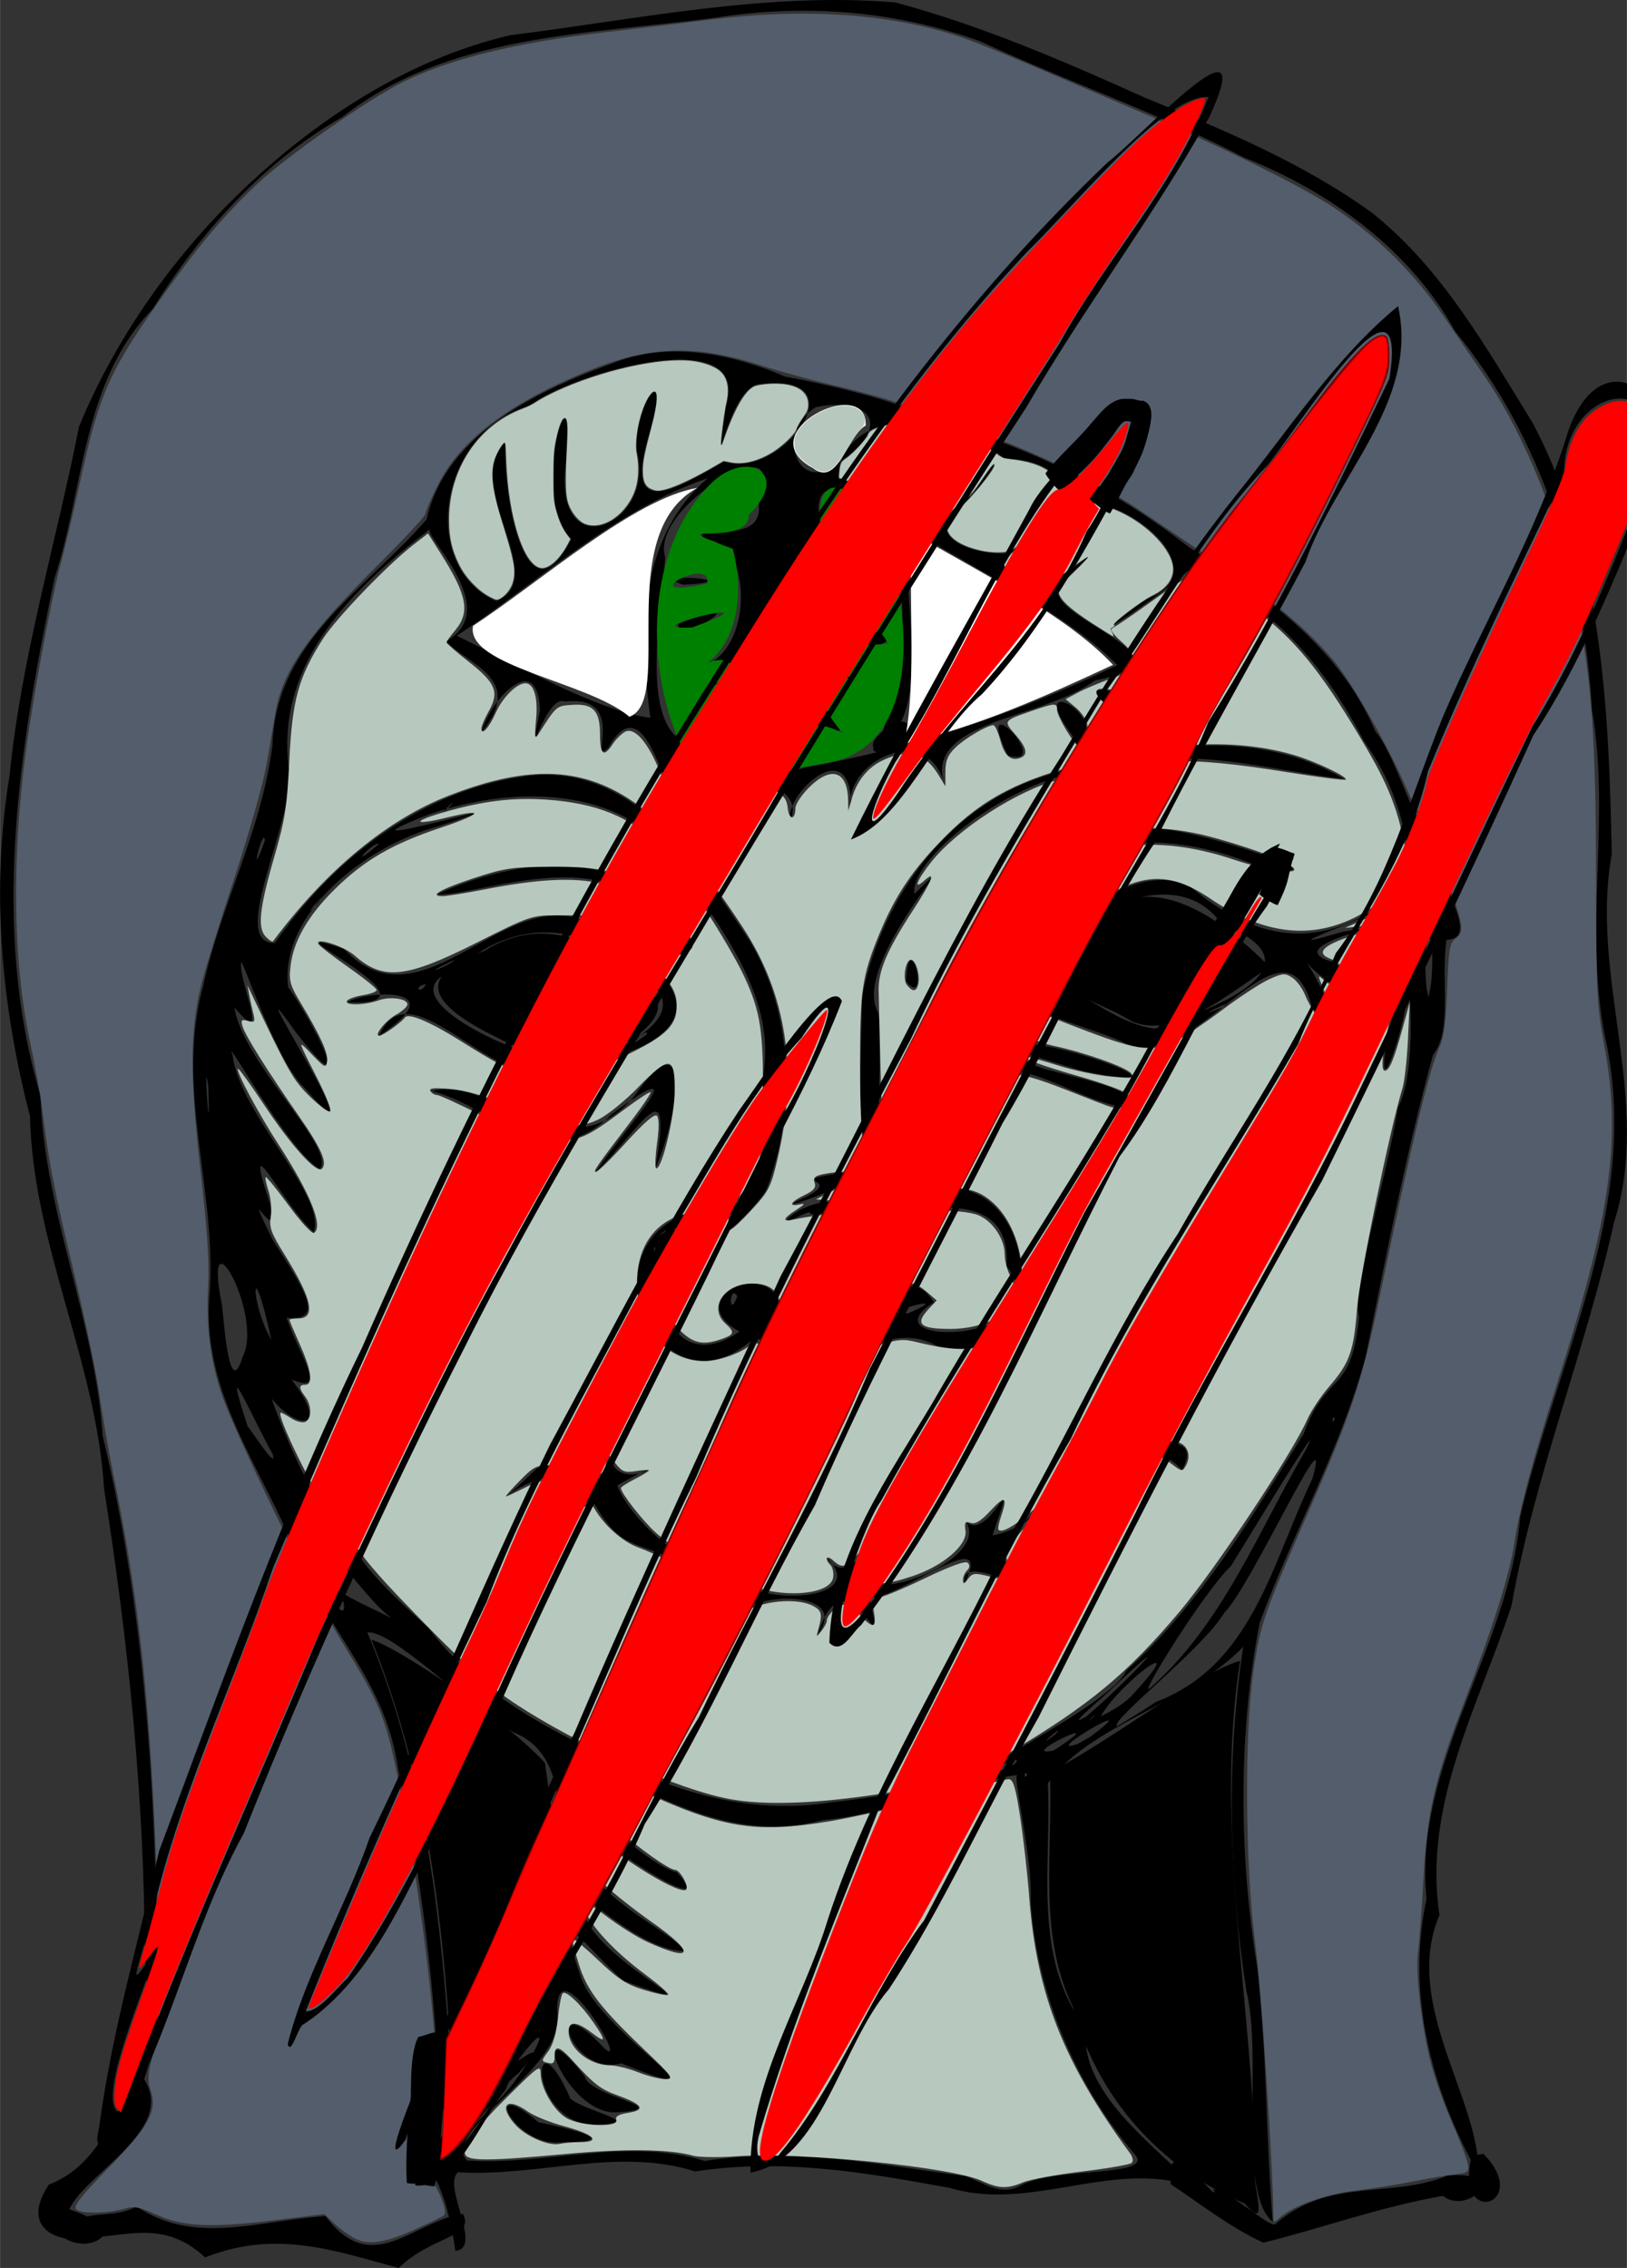 <?xml version="1.0" encoding="UTF-8" standalone="no"?>
<svg
   xmlns:dc="http://purl.org/dc/elements/1.1/"
   xmlns:cc="http://creativecommons.org/ns#"
   xmlns:rdf="http://www.w3.org/1999/02/22-rdf-syntax-ns#"
   xmlns:svg="http://www.w3.org/2000/svg"
   xmlns="http://www.w3.org/2000/svg"
   xmlns:sodipodi="http://sodipodi.sourceforge.net/DTD/sodipodi-0.dtd"
   xmlns:inkscape="http://www.inkscape.org/namespaces/inkscape"
   version="1.1"
   id="svg10"
   width="6.174in"
   height="8.604in"
   viewBox="0 0 592.678 826.022"
   sodipodi:docname="seer claw.svg"
   inkscape:version="1.0 (4035a4fb49, 2020-05-01)">
  <rect x="0" y="0" width="592.678" height="826.022" fill="#333333" stroke="none"/>
  <defs
     id="defs14" />
  <sodipodi:namedview
     inkscape:document-rotation="0"
     pagecolor="#ffffff"
     bordercolor="#666666"
     borderopacity="1"
     objecttolerance="10"
     gridtolerance="10"
     guidetolerance="10"
     inkscape:pageopacity="0"
     inkscape:pageshadow="2"
     inkscape:window-width="1080"
     inkscape:window-height="1826"
     id="namedview12"
     showgrid="false"
     inkscape:pagecheckerboard="true"
     units="in"
     inkscape:zoom="0.78671481"
     inkscape:cx="305.37461"
     inkscape:cy="733.89772"
     inkscape:window-x="-11"
     inkscape:window-y="-11"
     inkscape:window-maximized="1"
     inkscape:current-layer="g18"
     fit-margin-top="0"
     fit-margin-left="0"
     fit-margin-right="0"
     fit-margin-bottom="0" />
  <g
     inkscape:groupmode="layer"
     inkscape:label="Image"
     id="g18"
     transform="translate(-114.836,-137.637)">
    <path
       d="m 280.699,957.42 c -1.876,-13.819 -7.218,-33.05 -12.731,-29.313 -13.252,-1.557 16.531,-4.98 7.032,-25.303 -1.81,-40.542 -6.444,-81.291 -15.162,-120.867 -4.391,-31.989 -25.462,-49.707 -37.043,-78.298 -12.205,-30.811 -34.255,-58.06 -31.732,-93.388 3.232,-38.233 -12.75,-75.791 -2.193,-113.671 6.26,-29.168 21.44,-56.741 25.213,-87.734 1.239,-38.033 34.371,-56.692 56.14,-82.048 7.124,-31.742 42.071,-47.72 70.308,-57.789 19.721,-6.91 41.763,-2.156 60.297,5.784 16.43,3.007 36.63,8.202 42.532,10.992 17.785,7.097 16.209,-12.064 16.225,6.178 32.26,9.554 61.73,24.094 88.438,45.008 26.701,16.538 54.692,36.212 67.786,66.979 9.109,10.703 16.712,45.466 21.442,32.285 -2.739,19.955 18.923,42.996 4.498,43.713 -2.098,15.713 2.221,33.064 -4.886,41.893 -9.728,35.374 -17.08,73.139 -24.494,109.676 -9.085,33.928 -26.602,64.373 -38.579,96.984 -7.864,39.245 -7.755,84.673 -0.909,125.928 3.448,30.705 3.096,61.656 5.594,92.429 -13.079,-10.78 -3.478,-59.679 -9.653,-84.352 -6.359,-41.326 -7.31,-83.681 -1.109,-125.1 -19.696,20.705 -55.929,28.164 -71.16,49.721 1.459,29.929 -5.936,63.861 13.907,89.157 -3.019,24.823 29.27,45.474 38.692,57.635 -28.904,-9.854 -58.929,9.436 -88.311,0.59 -30.545,-5.588 -60.78,-10.883 -92.759,-6.013 -28.251,-8.921 -57.095,2.05 -86.411,0.318 -5.923,5.053 9.354,27.727 -0.973,28.604 z m 205.838,-23.748 c 12.535,-6.952 49.497,-2.921 41.617,-11.446 -21.618,-25.556 -35.767,-58.848 -37.859,-92.49 0.648,-16.558 -6.92,-46.062 -4.774,-45.601 -12.531,1.097 -49.364,14.728 -70.82,16.366 -31.656,8.189 -55.714,-6.487 -83.36,-19.47 -24.637,-4.571 17.319,35.783 29.975,38.471 17.528,19.17 -32.231,-12.364 -37.831,-21.985 -5.751,26.828 37.367,43.315 40.526,50.675 -19.261,0.158 -51.54,-35.984 -37.135,-17.723 -0.821,19.883 57.925,44.009 15.173,28.642 -14.481,-12.462 -26.182,-31.844 -15.65,-1.499 6.953,21.093 59.184,49.559 14.769,31.504 -19.118,5.008 -28.139,-29.333 -6.287,-5.554 10.464,9.479 -19.833,-41.678 -16.869,-10.495 -0.281,19.953 -43.322,41.232 -33.045,51.446 29.249,1.897 58.279,-8.635 86.558,0.183 32.812,-5.09 63.595,1.368 95.184,5.555 6.281,2.332 12.783,7.441 19.827,3.422 z m -165.793,-15.899 c -18.598,3.107 -31.506,-25.551 -9.79,-7.209 8.287,1.774 32.576,7.037 9.79,7.209 z m 10.159,-6.271 c -23.927,-1.073 -22.852,-42.689 -8.264,-9.495 5.732,4.926 28.828,8.842 8.264,9.495 z m 8.474,-4.52 c -19.066,0.754 -33.259,-41.078 -11.533,-13.025 1.992,7.59 34.331,11.52 11.533,13.025 z m -43.546,-3.692 c 12.565,-12.492 24.996,-39.212 4.756,-11.34 -14.341,7.509 24.054,-26.352 15.794,-41.962 -2.216,-24.979 12.944,-70.591 -14.44,-81.372 -16.172,-8.513 -44.091,-37.493 -53.312,-36.425 22.48,53.048 27.538,111.004 31.079,167.907 -0.608,24.719 -0.778,19.697 16.122,3.192 z m 122.266,-109.299 c 18.264,-1.866 68.928,-9.939 67.11,-15.473 -28.106,9.344 34.119,-19.299 39.943,-32.409 26.995,-24.348 45.593,-55.765 64.572,-86.18 8.546,-23.483 17.504,-13.753 20.177,-42.684 -2.799,-8.805 10.018,-50.404 14.236,-76.228 6.268,-12.233 4.606,-39.682 3.854,-44.821 -0.601,14.504 -13.226,50.562 -7.36,16.738 10.696,-35.223 13.791,-74.054 -8.806,-105.204 -13.864,-26.798 -34.671,-52.136 -64.256,-62.077 -10.644,9.622 -44.802,31.968 -15.124,10.187 33.271,-12.138 -26.515,-52.478 -35.606,-27.449 -15.029,11.672 -26.09,15.864 -2.767,24.307 14.067,-9.291 26.661,-20.725 6.915,-2.26 -8.65,12.142 53.888,26.516 12.607,35.089 -18.963,14.286 -62.816,14.313 -54.584,38.502 -5.48,-24.441 -37.393,-9.114 -34.208,8.495 1.051,-29.624 -24.681,-5.032 -21.969,3.75 8.573,-20.19 -54.845,-19.955 -41.181,-13.588 -1.849,22.506 -9.686,-40.616 -25.232,-12.677 -7.477,6.97 7.359,-19.45 -15.683,-16.855 -7.601,-3.126 -14.468,29.313 -9.191,3.206 -0.956,-22.875 -18.75,-3.012 -21.23,7.929 15.934,-19.739 -4.991,-24.27 -12.948,-33.16 21.005,-11.692 -8.61,-38.566 -5.921,-40.759 -27.621,21.243 -55.811,47.71 -51.56,86.189 3.608,17.847 -22.714,64.794 -4.922,64.573 21.896,-31.783 55.801,-57.313 94.846,-61.18 36.945,-2.504 59.764,32.597 77.997,60.194 16.213,26.726 17.044,62.251 6.245,90.679 -2.875,5.631 -21.72,24.07 -11.12,9.247 -39.955,-6.066 -32.699,66.317 1.276,42.528 -24.675,-13.495 20.91,-31.762 14.6,0.427 26.172,25.272 40.956,-35.105 56.2,-11.077 -26.704,16.965 48.377,15.11 26.512,-13.23 2.094,-32.332 -38.554,-16.925 -45.171,-21.613 -11.337,-23.273 -7.534,-51.105 -7.507,-76.428 7.432,-37.32 32.907,-71.669 70.846,-81.638 33.693,-10.392 72.848,-16.645 104.773,2.292 -26.935,-2.98 -59.029,-13.379 -89.09,-3.098 -27.397,-0.498 -69.461,31.383 -67.452,45.007 22.71,-22.567 -23.488,25.263 -13.206,43.107 3.517,16.567 -8.778,76.167 21.269,64.354 38.714,-6.312 43.408,67.191 0.335,57.222 -23.642,-13.378 -44.411,23.585 -65.876,-3.695 -34.084,32.206 -64.241,-31.573 -24.643,-44.827 30.129,4.964 29.527,-33.87 26.536,-47.631 6.156,-27.355 -11.45,-51.296 -26.707,-73.535 -18.445,-34.697 -61.925,-35.375 -94.859,-23.844 -43.713,17.121 50.308,-11.152 3.795,4.176 -25.79,6.806 -58.074,31.423 -54.781,58.577 9.176,12.632 25.735,45.8 2.9,16.561 -25.464,-35.78 34.182,56.444 3.06,20.106 -10.483,-9.718 -22.962,-48.484 -23.101,-45.542 -0.888,6.951 11.077,32.307 -2.396,16.303 2.932,20.208 37.393,51.328 31.084,58.859 -11.87,-6.829 -35.674,-51.116 -31.761,-41.406 2.322,20.889 34.402,51.312 29.51,64.343 -11.048,-9.591 -26.45,-42.098 -15.961,-10.465 4.31,18.208 -11.463,-12.484 0.912,13.073 12.01,18.906 19.33,29.826 5.221,28.609 4.37,13.448 15.567,28.171 1.775,22.496 14.196,18.638 2.106,18.594 -7.264,6.902 6.035,17.769 22.728,54.493 25.752,39.167 -1.622,15.229 17.605,31.735 31.403,44.451 17.03,22.454 39.794,34.654 60.533,44.834 27.127,14.296 55.606,23.628 86.65,18.554 z m 59.378,-18.488 c 2.231,-2.541 3.296,-1.829 0,0 z m -64.737,-42.618 c 13.088,-17.793 -29.5,-14.945 -29.198,-5.337 -7.74,-28.057 -41.8,14.73 -13.052,-14.537 -21.667,-17.631 -27.659,-6.227 -40.098,-29.486 -17.526,12.072 -18.256,13.109 -2.12,-1.85 -14.516,-19.711 -46.418,18.324 -17.831,-9.272 15.201,-5.549 23.564,14.143 26.628,-4.19 3.458,15.664 28.241,-4.236 2.648,10.423 4.681,13.67 35.77,41.241 36.006,17.933 -1.281,25.023 35.298,-18.976 7.596,8.494 -10.468,17.887 52.663,18.932 32.445,-0.391 11.25,16.834 24.829,-27.804 12.529,4.03 -1.543,16.091 48.401,-2.826 38.236,-17.113 8.29,9.127 20.568,-26.105 9.855,5.239 16.635,-2.594 31.448,-22.597 29.07,-35.247 4.209,18.803 11.642,-27.814 9.356,-1.834 -8.13,14.721 42.327,-8.492 30.658,13.264 -19.141,-19.415 -40.192,2.241 -32.145,16.785 -7.763,-18.45 -24.442,33.308 -10.702,-4.222 5.788,-18.451 -36.171,25.364 -16.957,21.118 8.176,16.247 -21.229,-5.118 -19.435,7.603 11.59,-23.3 -25.236,7.006 -34.863,4.986 7.568,30.766 -7.987,-19.844 -18.627,13.606 z m -10.222,-152.072 c 14.075,-11.199 34.304,-2.138 7.525,-0.924 1.135,-3.033 -12.126,5.741 -7.525,0.924 z m 2.677,-5.758 c 21.6,-9.389 -9.368,-6.083 17.297,-10.44 13.361,0.996 -26.272,15.167 -17.297,10.44 z m -73.546,-10.354 c 10.701,-16.037 38.785,-45.714 5.816,-21.1 -23.345,23.07 -42.356,-2.686 -65.338,-8.613 23.286,-5.532 49.201,31.051 73.711,1.967 21.688,-30.869 15.928,8.24 7.696,26.208 6.812,-38.929 -5.741,-13.569 -21.884,1.539 z m 190.166,-24.219 c -21.027,-4.629 -44.818,-25.56 -49.513,-0.67 -5.089,-13.437 -4.478,-41.2 19.027,-21.698 16.311,1.12 59.444,17.789 18.778,9.756 -12.446,-3.176 -51.31,-17.076 -19.06,-2.676 3.252,3.029 47.407,9.687 30.768,15.288 z m -212.96,-11.662 c -20.879,-2.913 -45.885,-36.721 -55.884,-14.031 28.446,-18.547 -5.967,-16.136 -11.443,-12.125 39.034,1.839 -34.974,-30.657 -1.396,-19.396 30.879,33.028 64.303,-34.898 96.821,-3.857 23.595,11.928 37.391,29.974 6.119,41.692 -10.673,4.387 -22.073,13.812 -34.218,7.718 z m 18.964,-3.711 c 17.223,-6.97 45.414,-20.764 15.073,-35.034 -16.824,-17.598 -43.035,-16.792 -61.209,0.517 -33.787,10.303 38.126,38.979 46.136,34.517 z m 22.569,-10.708 c 2.065,-4.296 -16.592,12.144 0,0 z m -80.347,-18.306 c -4.958,0.769 -2.247,4.073 0,0 z m 10.5,-8.946 c -14.881,6.967 -1.884,2.418 0,0 z m 242.933,29.819 c -13.824,-6.31 -47.678,-13.37 -44.739,-25.482 21.162,-9.205 43.019,-41.089 68.972,-31.56 23.113,19.785 47.247,24.961 72.777,5.276 18.276,-2.036 -55.307,23.071 -16.585,11.827 42.283,-7.242 -29.962,4.218 -2.829,11.131 21.149,19.825 -0.252,11.17 -10.262,0.088 7.496,10.493 19.903,42.546 1.938,16.066 -10.256,-38.941 -43.298,27.32 -69.271,12.653 z m 12.161,-4.71 c 18.122,-6.098 63.991,-22.305 24.316,-38.016 -19.773,-27.907 -66.046,5.585 -68.529,18.84 15.854,3.098 29.179,17.604 44.213,19.176 z m 25.318,-8.115 c 5.654,-3.975 -15.162,6.468 0,0 z m -116.03,-9.03 c 1.089,-21.919 8.838,10.555 0,0 z m -87.482,-14.72 c -13.797,-40.073 -69.059,-15.772 -83.314,-17.076 33.729,-15.188 72.863,-17.381 93.503,18.66 -2.926,2.632 -8.169,6.424 -10.19,-1.584 z m 114.584,-6.165 c 13.972,-19.471 38.627,-35.475 62.912,-34.688 13.616,-1.066 77.963,21.014 37.941,13.445 -31.283,-13.039 -65.302,-12.766 -90.163,12.93 -3.795,1.134 -6.821,8.704 -10.69,8.312 z m 17.361,-15.424 c 17.189,-8.754 1.392,-6.251 -3.479,2.548 z m -7.365,-46.002 c -13.371,-27.488 17.276,4.76 0,0 z m 23.67,-6.974 c -18.823,-25.186 15.367,-6.265 1.522,3.143 z m 18.001,-8.347 c -30.264,-17.27 21.768,-3.618 0,0 z m -34.631,386.587 c -0.839,-2.353 -1.672,2.286 0,0 z m 9.577,-8.869 c 24.288,-15.571 -14.64,3.024 0,0 z m 13.251,-4.911 c 22.641,-16.85 -19.164,7.418 -4.551,2.563 z m -12.581,-0.978 c 4.731,-5.211 -9.42,7.133 0,0 z m 36.626,-11.815 c 35.214,-13.347 42.282,-50.856 56.989,-81.281 8.039,-28.09 -22.497,39.583 -32.099,48.812 -7.693,13.085 -41.687,39.17 -39.096,41.338 4.843,-2.781 9.528,-5.823 14.206,-8.869 z m -25.33,5.283 c 14.186,-12.009 36.422,-35.581 9.221,-10.092 -0.528,0.948 -18.843,15.989 -9.221,10.092 z m 2.394,0.32 c 2.226,-3.198 -3.886,4.055 0,0 z m 13.764,-7.524 c 23.535,-25.264 -3.498,-5.795 -10.959,7.161 3.927,-1.925 7.781,-4.101 10.959,-7.161 z m 7.218,-3.276 c 26.319,-23.386 38.995,-56.405 56.303,-86.19 9.253,-17.843 -21.049,32.353 -27.086,41.986 -9.162,8.35 -34.904,49.674 -29.216,44.204 z m -277.426,-26.076 c -11.408,-8.025 -47.835,-63.024 -27.767,-21.552 2.412,15.578 33.13,20.383 33.725,27.202 l -2.658,-2.566 z m -16.587,-5.196 c -6.694,-3.163 1.546,8.604 0,0 z m -25.879,-53.94 c -7.671,-13.518 -19.007,-40.612 -9.013,-9.801 0.1,-0.591 11.262,17.117 9.013,9.801 z m 386.988,-12.714 c -0.682,-2.356 -1.398,3.264 0,0 z m -397.832,-22.698 c 7.721,-14.881 -14.858,-55.408 -7.611,-19.007 0.622,3.381 2.407,36.452 7.611,19.007 z m 228.822,-7.277 c 13.487,-14.125 -19.83,16.112 0,0 z m -218.376,1.301 c -7.487,-34.367 -7.939,-13.624 0,0 z m 232.098,-9.772 c 19.668,-8.521 -15.161,1.262 0,0 z m -62.352,-6.17 c -3.019,-4.871 -3.268,8.933 0,0 z m -29.86,-16.137 c -0.313,-6.897 -1.126,7.673 0,0 z m 3.37,-7.248 c 2.543,-2.93 -4.606,3.502 0,0 z m 6.138,-1.736 c 5.801,-3.374 -8.664,2.973 0,0 z m -172.384,-50.93 c -2.036,-16.192 0.869,27.266 0,0 z m 445.496,-38.025 c 1.956,-23.97 -3.747,-20.323 -1.686,1.803 l 0.714,3.46 z m -0.266,-26.642 c 0.393,-4.891 -3.556,6.951 0,0 z m -404.984,-2.83 c 3.939,-5.853 -8.781,9.314 0,0 z M 211.328,443.713 c -0.503,-5.951 -6.433,18.017 0,0 z m 41.594,1.248 c -2.511,-0.757 -12.403,10.741 0,0 z m 25.572,-13.382 c 4.811,-5.701 -6.418,5.793 0,0 z M 389.884,416.051 c 6.357,-28.247 -42.469,-0.782 -9.635,1.135 -1.303,-3.512 13.335,5.573 9.635,-1.135 z m 18.084,1.156 c 39.57,-7.084 77.797,-19.814 113.921,-37.341 -17.463,-17.801 -49.214,-33.695 -73.626,-48.293 -9.438,7.617 9.894,66.999 -13.199,76.764 9.635,-27.248 18.275,-79.191 -16.801,-91.891 -11.879,-3.123 -2.278,40.158 16.282,18.86 -26.864,6.493 -13.05,24.624 1.595,19.148 -22.561,-2.016 -26.833,27.303 -7.047,31.909 -7.296,3.335 -18.439,-9.969 -15.443,7.187 14.468,10.756 3.989,14.795 -3.124,6.415 -2.712,7.902 -24.627,24.334 -2.557,17.244 z m 21.806,-45.529 c -24.809,-5.965 21.45,-5.373 4.747,1.19 z m -26.602,35.028 c -3.039,1.729 -9.573,12.233 0,0 z m -35.75,2.037 c 28.8,-14.807 8.682,-6.004 2.028,-6.282 19.999,-2.094 17.449,-26.05 -1.572,-11.86 31.22,-13.919 2.618,-13.914 -2.398,-9.629 23.643,0.905 25.51,-46.262 5.709,-47.005 -5.343,-7.312 25.969,5.007 19.15,-16.769 13.757,-24.087 -39.119,3.98 -33.178,23.586 -1.228,18.023 -10.56,64.936 10.261,67.96 z m -5.392,-43.925 c 32.159,-12.485 -2.256,9.037 0,0 z m 1.676,-14.189 c -14.528,-4.868 26.739,-1.538 0,0 z m -11.952,48.454 c -4.2,-30.243 -4.439,-65.711 20.992,-87.333 -34.369,11.785 -61.582,37.66 -91.526,57.444 21.118,10.18 51.63,27.508 70.534,29.89 z M 295.636,356.575 c 20.189,-8.343 -12.781,-42.039 3.323,-57.86 -1.198,17.988 7.253,68.12 24.041,35.166 -16.151,-15.757 2.543,-72.39 -2.287,-25.566 -3.488,36.146 33.455,20.181 26.008,-6.681 -0.686,-17.342 12.718,-34.288 4.711,-6.453 -9.78,31.915 8.211,21.625 27.235,10.542 20.04,7.398 51.221,-33.201 12.475,-28.175 -11.638,2.007 -16.409,42.448 -11.882,8.087 10.076,-31.366 -56.618,-12.029 -71.517,-0.303 -33.737,9.702 -40.186,59.316 -12.105,71.243 z m 185.635,-17.312 c 23.249,-10.087 31.247,-33.398 -0.848,-34.726 -17.333,-16.19 -48.367,-0.959 -38.589,17.671 14.359,28.621 51.119,-41.211 27.223,-4.241 -20.828,12.578 -4.068,21.537 12.214,21.296 z M 439.11,311.04 c 27.438,-28.63 -20.456,-22.457 -18.805,1.028 7.898,0.719 14.94,11.561 18.805,-1.028 z m -19.221,-4.551 c 21.826,-14.58 10.501,-24.572 -7.874,-20.541 -14.627,8.814 -7.05,32.067 7.874,20.541 z M 133.348,943.148 c 25.695,-24.133 38.067,-58.946 34.2,-93.868 -0.143,-56.818 -5.973,-113.295 -14.817,-169.337 -2.809,-46.396 -25.941,-88.906 -26.998,-135.747 -10.478,-40.516 -14.324,-82.598 -7.423,-124.143 4.255,-43.19 16.962,-84.78 25.292,-127.051 14.08,-34.194 37.236,-66.086 64.62,-90.835 26.037,-23.722 57.678,-43.612 92.434,-51.689 46.516,-5.831 93.711,-15.894 140.396,-11.947 31.407,8.479 60.828,21.155 90.404,34.479 28.849,11.844 58.138,23.902 83.432,42.309 25.405,20.315 41.412,49.027 58.307,76.372 25.351,47.921 27.733,103.845 28.802,157.016 -8.153,44.925 14.943,89.737 0.848,134.044 -10.526,47.143 -28.891,92.057 -37.377,139.705 -12.088,36.615 -32.35,72.688 -26.24,112.647 -13.786,32.243 15.052,67.7 14.201,94.317 -17.146,-30.3 -26.339,-65.636 -18.926,-100.16 -4.869,-49.516 30.197,-90.899 34.14,-139.279 13.22,-56.352 43.403,-112.145 31.565,-171.582 -9.09,-40.229 1.652,-81.587 -5.422,-122.186 -2.885,-49.638 -17.936,-98.942 -49.775,-137.787 -16.453,-29.781 -45.599,-50.979 -76.786,-63.322 -31.166,-16.196 -64.54,-27.719 -96.363,-42.444 -31.013,-11.127 -63.659,-13.745 -96.366,-8.592 -46.443,6.228 -97.089,5.768 -135.862,36.134 -28.604,16.226 -51.802,41.944 -69.128,69.879 -25.926,26.696 -24.93,64.987 -35.877,98.291 -12.811,61.621 -23.365,126.645 -5.095,188.236 1.395,42.456 19.87,81.827 22.681,123.963 16.512,68.512 19.945,139.633 19.944,209.966 -1.696,28.322 -17.012,55.195 -38.811,72.61 z"
       style="fill:#000000;stroke-width:0.661"
       id="path22" />
    <path
       d="m 541.386,933.227 c 8.014,5.075 20.882,15.377 33.642,21.225 22.279,-5.54 41.647,-12.802 65.461,-17.06 9.175,7.394 25.519,-9.396 1.623,-7.367 -21.055,8.56 -42.789,0.537 -62.484,17.446 -1.371,2.707 -15.802,-11.617 -22.803,-12.474 3.188,7.496 -18.481,-24.548 -15.439,-1.77 z"
       style="fill:#000000;stroke-width:0.661"
       id="path37" />
    <path
       d="m 657.862,933.41 c -0.659,0.953 -0.67,-0.938 0,0 z"
       style="fill:#000000;stroke:#000000;stroke-width:0.661"
       id="path39" />
    <path
       d="m 650.955,922.794 c -6.521,26.954 22.278,17.517 4.265,-0.712 l -4.265,0.712 z"
       style="fill:#000000;stroke-width:0.661"
       id="path41" />
    <path
       d="m 138.02,952.831 c 21.253,0.895 34.783,-8.347 51.52,6.97 26.007,-10.257 47.289,-2.382 70.543,3.858 11.935,-11.771 27.918,-11.036 23.363,-19.731 -18.327,2.712 -33.021,23.648 -50.052,0.839 -25.714,1.797 -47.854,10.679 -68.942,-3.586 -8.387,5.599 -24.094,-0.676 -26.432,11.65 z"
       style="fill:#000000;stroke-width:0.661"
       id="path43" />
    <path
       d="m 131.581,944.883 c 10.735,22.034 37.824,0.59 7.777,-0.009 1.457,-13.471 42.797,-31.304 26.818,-51.489 -9.53,11.681 -14.43,32.602 -33.596,39.935 -19.402,29.489 43.922,20.836 6.978,8.816 l -4.144,0.976 -3.833,1.771 z"
       style="fill:#000000;stroke-width:0.661"
       id="path45" />
    <path
       d="m 310.539,522.515 c -18.942,-9.137 -58.625,-24.61 -19.303,-38.551 21.733,-13.768 44.891,-3.257 60.152,15.307 15.472,10.369 -31.384,34.398 -40.849,23.244 z"
       style="fill:#000000;stroke-width:0.84"
       id="path57" />
    <path
       d="m 527.159,509.655 c -17.674,-10.929 -58.087,-19.522 -18.413,-33.221 22.685,-25.97 50.081,-5.125 68.651,13.377 -13.771,8.675 -33.888,26.74 -50.239,19.844 z"
       style="fill:#000000;stroke-width:0.84"
       id="path59" />
    <path
       d="m 568.303,940.214 c -31.173,-13.022 -54.126,-39.138 -62.664,-71.716 -12.913,-26.571 -7.1,-56.844 -8.363,-85.373 21.697,-11.242 54.258,-36.408 69.3,-40.604 -9.562,62.32 4.683,124.431 5.637,186.786 -1.484,3.456 5.527,22.114 -3.91,10.907 z"
       style="fill:#000000;stroke-width:0.84"
       id="path72" />
    <path
       d="m 279.889,904.114 c -2.304,-57.303 -8.002,-115.66 -29.759,-169.27 10.292,3.007 49.966,30.074 63.208,44.876 4.997,34.263 9.273,74.707 -10.053,105.528 -28.031,26.163 22.349,-16.575 0.14,7.719 -8.376,5.659 -28.511,43.116 -23.536,11.148 z"
       style="fill:#000000;stroke-width:0.84"
       id="path74" />
    <path
       d="m 363.222,409.738 c -13.394,-28.181 -13.671,-72.064 10.748,-96.126 12.621,-12.457 29.578,-3.842 13.624,11.54 0.064,12.661 -35.927,1.271 -5.844,12.367 4.716,17.018 1.756,41.212 -18.726,46.062 20.258,-12.441 25.349,-1.32 4.851,7.135 22.931,-13.39 16.568,10.308 -0.205,13.733 23.662,-9.467 17.067,-4.483 -0.187,4.033 l -2.557,2.069 z m 3.747,-43.579 c 35.569,-12.822 -24.788,1.283 0,0 z m 5.437,-15.921 c 2.304,-10.703 -29.045,6.206 0,0 z"
       style="fill:#008000;stroke-width:0.42"
       id="path79" />
    <path
       d="m 440.61,411.953 c 17.988,-17.65 -14.159,-12.929 0,0 z"
       style="fill:#000000;stroke-width:0.661"
       id="path85" />
    <path
       d="m 438.466,402.386 c -16.895,12.025 10.946,10.456 -4.114,4.943 -8.348,10.729 23.82,-1.13 4.114,-4.943 z"
       style="fill:#000000;stroke-width:0.661"
       id="path87" />
    <path
       d="m 397.521,417.965 c 9.9,-14.885 11.972,-19.606 24.414,-13.268 -13.508,-14.726 -6.847,-24.925 7.202,-18.312 -21.116,-7.369 -13.336,-33.344 8.583,-33.406 -26.597,12.778 -23.046,-13.053 -2.52,-17.36 -25.263,22.87 -30.764,-43.423 -3.704,-11.581 15.077,24.139 22.803,84.169 -14.342,91.228 -6.479,1.295 -13.01,2.469 -19.633,2.7 z m 40.652,-45.953 c -5.814,-14.96 -31.562,3.899 0,0 z"
       style="fill:#008000;stroke-width:0.42"
       id="path98" />
    <path
       d="m 384.528,417.84 c -26.3,-0.108 -10.682,-17.289 2.161,-13.884 -1.579,4.213 9.685,18.12 -2.161,13.884 z"
       style="fill:#008000;stroke-width:0.42"
       id="path100" />
    <path
       d="m 411.048,308.181 c -24.126,-12.823 19.911,-34.642 19.165,-15.536 -6.876,3.773 -10.111,22.597 -19.165,15.536 z"
       style="fill:#ececec;fill-opacity:1;stroke-width:0.84"
       id="path112" />
    <path
       d="m 344.088,398.696 c -14.747,-12.721 -59.762,-18.405 -56.951,-33.111 25.162,-16.574 58.688,-46.304 81.754,-50.273 -31.084,16.904 -8.142,77.328 -24.803,83.383 z"
       style="fill:#ffffff;fill-opacity:1;stroke-width:0.84"
       id="path118" />
    <path
       d="m 444.132,408.464 c 5.203,-22.304 0.952,-60.55 3.282,-76.701 24.368,14.494 55.15,29.247 72.893,48 -24.677,11.494 -49.496,22.653 -76.175,28.701 z"
       style="fill:#ffffff;fill-opacity:1;stroke-width:0.84"
       id="path120" />
    <path
       style="fill:#b7c8be;stroke-width:1.271"
       d="m 357.603,794.282 c -11.136,-5.057 -66.665,-10.604 -89.378,-8.929 -6.586,0.486 -13.736,0.375 -15.889,-0.247 -8.218,-2.373 -24.805,-2.59 -46.24,-0.604 -28.021,2.595 -35.7,2.629 -36.646,0.162 -1.132,-2.949 3.548,-9.276 15.987,-21.615 10.67,-10.585 11.506,-11.158 11.506,-7.894 0,5.251 4.643,13.356 9.267,16.175 5.044,3.076 19.414,3.655 18.294,0.738 -0.48,-1.251 0.804,-1.996 4.439,-2.577 6.408,-1.025 5.168,-3.034 -3.883,-6.289 -6.356,-2.286 -8.542,-3.969 -16.463,-12.681 -4.941,-5.434 -6.57,-5.83 -6.57,-1.598 0,2.408 -0.528,2.921 -2.482,2.41 -2.44,-0.638 -2.437,-0.71 0.152,-4.212 1.692,-2.289 2.943,-6.543 3.497,-11.898 0.475,-4.584 1.266,-8.739 1.76,-9.232 1.182,-1.182 6.596,3.932 11.191,10.57 4.8,6.933 4.641,7.798 -0.686,3.735 -5.436,-4.147 -8.347,-4.298 -8.347,-0.434 0,6.172 7.58,12.358 15.143,12.358 2.106,0 6.732,1.144 10.279,2.542 3.547,1.398 8.001,2.516 9.898,2.485 3.159,-0.053 2.516,-0.946 -7.638,-10.622 -16.057,-15.302 -21.006,-21.737 -23.905,-31.083 -1.378,-4.443 -2.506,-8.663 -2.506,-9.377 0,-0.714 4.153,2.646 9.228,7.467 7.63,7.248 10.603,9.182 17.168,11.17 4.367,1.322 8.246,2.098 8.62,1.724 0.374,-0.374 -3.258,-3.599 -8.07,-7.167 -13.525,-10.027 -23.133,-21.204 -23.133,-26.913 0,-0.626 3.861,1.792 8.58,5.372 4.719,3.58 11.44,7.811 14.936,9.403 17.026,7.751 17.868,4.199 1.704,-7.181 -6.404,-4.508 -14.155,-10.635 -17.226,-13.616 -5.78,-5.61 -11.772,-16.588 -11.794,-21.606 -0.011,-2.625 0.623,-2.357 7.296,3.086 14.059,11.466 32.287,22.265 34.257,20.295 1.108,-1.108 -2.257,-7.16 -3.982,-7.16 -2.228,0 -13.596,-8.072 -21.357,-15.165 -7.257,-6.633 -14.956,-16.932 -14.956,-20.008 0,-3.312 6.701,-1.598 22.709,5.811 30.598,14.161 42.523,16.171 69.474,11.711 9.073,-1.502 27.066,-5.58 39.984,-9.064 12.918,-3.483 24.429,-6.333 25.58,-6.333 1.68,0 2.509,2.672 4.204,13.556 1.161,7.456 2.654,20.663 3.317,29.35 2.704,35.424 12.459,60.222 36.714,93.33 1.052,1.437 1.313,2.884 0.636,3.531 -0.631,0.603 -8.763,2.014 -18.07,3.134 -9.307,1.12 -18.958,2.888 -21.446,3.928 -5.875,2.455 -8.796,2.352 -15.152,-0.535 z M 211.348,780.201 c 7.796,-0.028 4.989,-2.885 -5.636,-5.737 -5.208,-1.398 -11.259,-3.829 -13.447,-5.402 -7.769,-5.586 -10.901,-2.274 -4.538,4.8 3.85,4.28 12.238,7.878 16.207,6.951 1.398,-0.327 4.735,-0.602 7.415,-0.611 z"
       id="path58"
       transform="translate(114.836,137.637)" />
    <path
       style="fill:#b7c8be;stroke-width:1.271"
       d="m 266.95,655.445 c -19.123,-3.173 -56.616,-19.798 -80.152,-35.541 -8.669,-5.798 -17.432,-13.581 -31.727,-28.175 -23.303,-23.791 -28.058,-30.105 -29.006,-38.513 -0.611,-5.424 -0.857,-5.808 -2.38,-3.725 -1.627,2.225 -1.804,2.228 -4.187,0.071 -4.04,-3.656 -19.437,-35.041 -17.191,-35.041 0.364,0 2.067,0.921 3.785,2.046 1.718,1.126 3.986,1.715 5.04,1.311 2.444,-0.938 2.472,-5.951 0.05,-9.152 -2.402,-3.175 -2.413,-4.374 -0.04,-4.374 2.986,0 2.303,-5.235 -1.907,-14.618 -2.097,-4.675 -3.813,-8.732 -3.813,-9.016 0,-0.284 1.391,-0.517 3.092,-0.517 6.709,0 5.213,-7.065 -4.949,-23.37 -4.855,-7.789 -5.587,-9.817 -4.954,-13.721 0.409,-2.519 0.05,-6.683 -0.798,-9.252 -0.848,-2.569 -1.327,-4.886 -1.064,-5.149 0.263,-0.263 4.046,4.381 8.407,10.318 4.361,5.937 8.493,10.447 9.183,10.021 3.589,-2.218 -1.304,-14.396 -13.018,-32.402 -7.216,-11.091 -15.498,-26.583 -14.661,-27.421 0.259,-0.259 4.545,5.662 9.525,13.157 10.046,15.121 19.157,25.19 21.065,23.283 2.125,-2.125 -0.233,-7.457 -8.627,-19.505 C 97.539,390.253 89.337,377.185 88.343,373.852 c -0.702,-2.355 -0.418,-2.649 1.961,-2.027 2.521,0.659 2.697,0.382 1.879,-2.965 -0.496,-2.031 -1.165,-5.123 -1.485,-6.871 l -0.582,-3.178 1.502,3.178 c 13.383,28.319 15.159,31.441 21.29,37.421 3.541,3.453 6.854,5.863 7.362,5.354 0.508,-0.508 -1.613,-5.908 -4.713,-11.999 -7.418,-14.57 -7.382,-14.396 -1.752,-8.532 4.495,4.682 4.916,4.866 5.316,2.322 0.465,-2.951 -2.369,-9.232 -9.559,-21.188 -3.959,-6.583 -4.383,-8.123 -3.739,-13.565 1.075,-9.081 6.343,-18.262 15.925,-27.761 10.767,-10.672 21.131,-16.698 38.904,-22.621 15.188,-5.061 16.252,-7.122 1.856,-3.594 -11.625,2.849 -12.811,1.528 -1.597,-1.777 14.333,-4.225 25.466,-5.644 37.86,-4.828 18.666,1.23 31.381,6.469 41.697,17.182 7.03,7.3 25.192,35.374 30.835,47.663 5.769,12.562 6.854,19.826 6.582,44.056 -0.23,20.54 -0.314,21.13 -4.045,28.587 -4.559,9.109 -9.088,12.12 -19.063,12.675 -14.143,0.786 -22.841,10.768 -22.748,26.107 0.098,16.113 10.686,28.258 24.638,28.258 5.655,0 15.392,-3.761 17.165,-6.63 0.467,-0.756 2.769,0.296 5.566,2.544 5.69,4.572 12.1,6.649 17.325,5.613 2.097,-0.416 9.965,-2.824 17.485,-5.351 13.116,-4.408 13.942,-4.529 20.338,-2.972 16.903,4.116 24.865,3.007 31.336,-4.363 10.935,-12.454 7.394,-38.794 -6.511,-48.43 -5.112,-3.543 -10.528,-4.193 -24.359,-2.927 -4.093,0.375 -5.434,-0.135 -7.901,-3.003 -5.423,-6.305 -5.736,-9.387 -7.051,-69.512 -0.155,-7.066 3.126,-14.762 12.277,-28.8 7.198,-11.042 8.853,-15.245 4.427,-11.24 -4.246,3.842 -2.848,-0.021 2.419,-6.683 9.442,-11.945 31.563,-26.221 46.535,-30.031 32.3,-8.22 46.177,-8.68 83.086,-2.755 11.45,1.838 21.087,3.072 21.417,2.742 0.936,-0.936 -10.977,-6.62 -18.644,-8.895 -20.285,-6.019 -44.624,-5.223 -74.89,2.449 -25.42,6.443 -38.424,13.194 -52.355,27.178 -11.607,11.652 -18.167,21.326 -23.92,35.278 -6.442,15.622 -7.156,20.583 -7.102,49.357 0.051,27.45 1.501,38.399 6.32,47.717 l 1.946,3.763 h 15.261 c 10.407,0 16.655,0.582 19.642,1.83 5.175,2.162 9.509,8.644 9.516,14.231 0.003,2.192 0.859,5.624 1.904,7.627 1.044,2.002 1.902,4.851 1.907,6.329 0.021,7.125 -10.854,13.2 -23.63,13.2 -11.109,0 -13.021,-1.792 -7.822,-7.334 l 2.86,-3.049 -3.566,-3.071 c -1.962,-1.689 -4.25,-3.069 -5.084,-3.066 -2.583,0.008 -8.789,4.405 -17.407,12.333 -4.544,4.18 -9.618,8.32 -11.276,9.199 -4.549,2.412 -11.033,1.924 -15.36,-1.158 -3.382,-2.408 -3.87,-3.517 -3.87,-8.785 0,-8.143 -3.179,-11.593 -10.683,-11.593 -10.217,0 -16.05,8.831 -9.655,14.618 3.442,3.115 3.22,3.964 -1.461,5.596 -5.914,2.062 -9.227,1.718 -13.145,-1.365 -10.446,-8.217 -10.841,-26.18 -0.814,-36.931 3.891,-4.172 5.776,-5.169 10.844,-5.741 5.822,-0.656 6.09,-0.553 5.269,2.032 -1.46,4.6 1.26,3.064 8.584,-4.847 6.522,-7.044 7.199,-8.38 9.743,-19.214 7.451,-31.737 3.204,-59.499 -12.851,-84.014 -35.686,-54.487 -60.642,-65.731 -106.574,-48.018 -22.675,8.745 -44.969,27.152 -64.481,53.239 -0.23,0.308 -1.387,-0.409 -2.571,-1.593 -3.141,-3.141 -2.397,-10.427 2.944,-28.838 4.014,-13.837 4.734,-18.433 5.577,-35.591 1.083,-22.044 3.331,-30.166 12.208,-44.103 4.773,-7.494 23.597,-27.061 33.101,-34.409 l 5.221,-4.036 4.991,7.908 c 9.264,14.678 10.375,20.878 4.905,27.378 -1.748,2.077 -3.178,4.071 -3.178,4.43 0,0.36 3.707,3.567 8.239,7.128 9.752,7.664 11.075,10.956 7.182,17.882 -1.49,2.652 -2.71,5.492 -2.71,6.312 0,2.827 2.837,-0.273 5.257,-5.745 2.45,-5.539 7.645,-10.71 10.758,-10.71 3.135,0 4.67,5.194 3.913,13.242 -0.592,6.295 -0.444,7.289 0.795,5.354 6.691,-10.456 6.54,-10.323 12.18,-10.731 7.818,-0.566 10.315,2.04 10.315,10.763 0,7.457 1.359,8.51 4.6,3.565 1.164,-1.776 3.204,-3.812 4.534,-4.524 3.519,-1.883 8.586,4.072 12.968,15.241 1.95,4.97 4.067,9.037 4.704,9.037 1.065,0 1.319,-0.969 1.67,-6.356 0.293,-4.499 24.915,-2.388 34.471,2.955 4.047,2.263 5.138,3.652 5.458,6.952 0.427,4.4 2.778,4.431 2.778,0.038 0,-1.439 2.221,-4.837 4.935,-7.552 7.94,-7.94 13.965,-6.165 14.246,4.197 l 0.115,4.215 1.263,-4.402 c 1.909,-6.655 5.943,-11.522 11.728,-14.149 9.202,-4.179 14.918,-2.553 19.932,5.671 l 2.429,3.983 0.005,-5.229 c 0.004,-3.999 0.823,-6.047 3.484,-8.708 3.306,-3.306 11.736,-8.308 14.002,-8.308 0.582,0 1.728,2.505 2.547,5.566 1.509,5.641 3.838,7.662 7.301,6.333 2.899,-1.113 2.304,-3.732 -1.949,-8.576 -4.312,-4.911 -4.284,-4.951 5.938,-8.468 8.761,-3.014 9.358,-3.039 9.358,-0.391 0,2.346 6.489,13.156 7.9,13.16 1.787,0.004 3.743,-5.373 3.013,-8.282 -0.409,-1.629 -2.331,-4.277 -4.271,-5.884 l -3.528,-2.922 4.481,-2.403 c 2.465,-1.322 7.913,-3.626 12.108,-5.12 6.417,-2.285 7.688,-3.241 8.011,-6.022 0.29,-2.496 -0.794,-4.34 -4.425,-7.529 -2.772,-2.434 -4.158,-4.44 -3.271,-4.736 0.846,-0.282 7.414,-4.758 14.594,-9.946 7.181,-5.188 13.729,-9.435 14.552,-9.436 2.99,-0.007 18.51,8.918 26.333,15.143 12.94,10.297 22.51,22.638 37.541,48.409 8.744,14.993 12.296,24.975 14.398,40.464 1.778,13.098 -0.03,33.402 -4.545,51.056 -4.044,15.81 -5.365,25.422 -3.494,25.422 1.675,0 3.234,-3.756 6.596,-15.889 l 2.465,-8.898 -0.626,13.347 c -0.344,7.341 -1.24,15.349 -1.99,17.796 -4.595,14.982 -15.629,68.48 -16.538,80.183 -1.218,15.68 -2.731,19.919 -10.179,28.52 -3.015,3.483 -6.616,8.906 -8,12.052 -5.42,12.316 -33.365,54.35 -46.471,69.901 -19.058,22.613 -32.871,34.055 -61.986,51.349 -5.21,3.094 -5.799,3.809 -3.746,4.54 3.018,1.075 -6.594,3.864 -25.952,7.531 -31.735,6.011 -55.263,7.686 -71.085,5.061 z m 97.778,-18.897 c 0,-0.699 -0.252,-1.271 -0.561,-1.271 -0.308,0 -0.914,0.572 -1.346,1.271 -0.432,0.699 -0.18,1.271 0.561,1.271 0.74,0 1.346,-0.572 1.346,-1.271 z m -63.555,-46.221 c 0,-2.089 4.077,-5.895 6.315,-5.895 1.159,0 3.751,1.716 5.761,3.813 4.896,5.11 6.111,4.807 5.084,-1.271 -0.747,-4.419 -0.549,-5.084 1.507,-5.084 1.301,0 8.907,-3.141 16.901,-6.98 9.606,-4.613 14.962,-6.553 15.795,-5.72 0.833,0.833 0.743,1.777 -0.265,2.786 -0.839,0.839 -1.507,2.412 -1.485,3.496 0.033,1.592 0.388,1.512 1.85,-0.419 1.613,-2.13 2.43,-2.233 7.514,-0.953 3.137,0.79 7.205,1.436 9.039,1.436 2.888,0 3.281,-0.468 2.933,-3.496 -0.281,-2.444 -1.043,-3.39 -2.531,-3.144 -3.473,0.574 -3.944,-2.023 -1.177,-6.5 3.482,-5.634 18.239,-19.599 18.832,-17.821 0.259,0.777 -0.697,4.487 -2.124,8.243 -3.135,8.249 -3.319,12.128 -0.319,6.75 5.367,-9.622 8.334,-11.869 11.677,-8.843 2.264,2.049 2.327,1.925 1.635,-3.234 -0.901,-6.714 2.145,-12.871 8.227,-16.629 5.674,-3.507 13.861,-2.704 19.973,1.957 4.36,3.326 4.414,3.332 5.799,0.745 1.928,-3.602 0.427,-7.441 -3.272,-8.37 -1.699,-0.426 -8.049,-0.197 -14.113,0.51 -14.119,1.646 -14.86,1.347 -14.069,-5.672 0.876,-7.77 -0.996,-8.01 -3.507,-0.449 -2.43,7.317 -3.769,8.618 -5.611,5.454 -1.112,-1.911 -1.318,-1.674 -1.362,1.562 -0.09,6.692 -5.559,16.125 -13.266,22.88 -6.96,6.1 -11.88,8.988 -13.149,7.719 -0.329,-0.329 0.04,-2.429 0.82,-4.666 2.574,-7.384 1.57,-8.09 -3.576,-2.515 -3.639,3.942 -5.65,5.202 -7.409,4.644 -2.056,-0.653 -2.336,-0.229 -1.883,2.855 0.762,5.192 -8.274,12.91 -19.386,16.558 -9.945,3.265 -13.757,3.425 -16.489,0.693 -2.143,-2.143 -1.824,-4.617 1.417,-10.988 2.465,-4.845 1.227,-4.372 -4.158,1.589 -5.12,5.668 -6.245,6.017 -9.6,2.981 -2.45,-2.218 -3.313,-0.664 -0.946,1.703 0.758,0.758 1.187,2.731 0.953,4.384 -1.299,9.181 -33.83,6.918 -35.158,-2.445 -0.303,-2.135 1.221,-4.418 5.72,-8.566 3.373,-3.111 5.506,-5.662 4.741,-5.669 -0.766,-0.008 -2.48,1.189 -3.81,2.659 -1.33,1.47 -4.034,3.508 -6.008,4.529 -4.202,2.173 -7.188,0.587 -7.27,-3.861 -0.04,-2.183 -0.38,-1.945 -1.765,1.237 -0.944,2.167 -2.549,4.261 -3.567,4.651 -2.767,1.062 -11.426,-3.258 -17.462,-8.711 -4.787,-4.325 -12.747,-14.498 -12.747,-16.291 0,-0.384 2.288,-1.866 5.084,-3.292 2.796,-1.427 5.084,-2.832 5.084,-3.124 0,-0.291 -2.098,-0.189 -4.663,0.227 -4.028,0.654 -5.041,0.282 -7.445,-2.734 l -2.783,-3.49 -0.785,3.925 c -0.892,4.458 -4.258,5.155 -9.746,2.018 -1.748,-0.999 -6.062,-1.837 -9.586,-1.862 -5.941,-0.042 -6.818,0.372 -12.022,5.675 -3.088,3.146 -5.352,5.718 -5.031,5.715 0.32,-0.003 3.396,-1.433 6.836,-3.178 3.439,-1.745 7.901,-3.172 9.914,-3.172 3.961,0 11.161,3.202 11.161,4.964 0,0.597 -2.665,3.269 -5.922,5.938 -7.365,6.035 -5.196,7.272 2.938,1.676 5.641,-3.881 6.083,-3.988 7.353,-1.781 3.439,5.978 10.062,11.906 15.639,13.997 7.357,2.759 16.59,7.473 20.032,10.227 2.489,1.992 2.43,2.135 -2.86,6.877 -2.971,2.664 -5.402,5.161 -5.402,5.55 0,0.389 2.431,-0.683 5.402,-2.382 7.391,-4.226 11.409,-4.02 15.458,0.791 1.81,2.151 3.291,4.566 3.291,5.367 0,0.801 0.875,0.207 1.944,-1.319 3.487,-4.978 19.247,-7.24 26.02,-3.735 3.265,1.689 3.575,2.986 2.031,8.487 -0.856,3.051 -0.813,3.08 1.081,0.71 1.085,-1.357 1.972,-3.028 1.972,-3.713 z m -3.178,-147.66 c 8.547,-1.074 11.007,-1.897 10.478,-3.506 -0.279,-0.848 -2.926,-1.719 -5.883,-1.936 l -5.376,-0.394 6.69,-3.419 c 3.679,-1.88 6.906,-4.134 7.17,-5.008 0.532,-1.76 -4.418,-2.113 -11.046,-0.788 -3.173,0.635 -3.85,1.291 -3.257,3.16 0.57,1.797 -0.331,2.874 -3.78,4.519 -5.08,2.422 -6.03,4.33 -1.669,3.351 2.2,-0.494 1.907,-0.03 -1.271,2.007 -5.051,3.238 -5.287,4.518 -0.636,3.453 1.923,-0.44 5.784,-1.088 8.58,-1.439 z m -69.828,-26.708 c 6.492,-7.151 10.284,-10.427 11.112,-9.6 0.82,0.82 0.835,4.366 0.043,10.22 -0.667,4.93 -0.776,8.964 -0.242,8.964 2.118,0 6.588,-18.655 6.692,-27.932 0.148,-13.116 -1.881,-13.361 -13.291,-1.606 -4.725,4.868 -11.244,10.135 -14.487,11.705 -7.721,3.738 -13.462,2.897 -31.856,-4.665 -9.551,-3.927 -16.561,-5.965 -22.119,-6.432 -5.946,-0.5 -7.894,-0.291 -7.234,0.777 0.496,0.803 1.584,1.448 2.417,1.433 0.833,-0.015 8.572,3.544 17.199,7.909 13.738,6.952 16.752,7.998 24.276,8.423 10.036,0.567 12.633,-0.503 26.511,-10.923 5.1,-3.829 9.507,-6.727 9.795,-6.44 0.287,0.287 -2.741,4.797 -6.73,10.022 -13.177,17.259 -14.384,19.001 -13.157,19.001 0.669,0 5.651,-4.885 11.072,-10.856 z M 409.927,402.107 c 2.195,-1.627 2.257,-2.042 0.561,-3.755 -1.049,-1.059 -8.893,-3.914 -17.433,-6.345 -14.087,-4.01 -22.103,-7.03 -18.794,-7.081 0.699,-0.01 5.847,1.425 11.44,3.191 5.593,1.766 14.173,3.566 19.067,4.001 8.071,0.716 8.741,0.6 7.213,-1.251 -1.824,-2.21 -17.08,-7.617 -27.958,-9.908 -3.72,-0.783 -9.154,-2.792 -12.076,-4.462 -8.795,-5.029 -14.999,-3.518 -16.916,4.121 -0.947,3.772 0.07,18.568 1.427,20.763 0.602,0.974 1.753,-0.286 3.186,-3.488 3.843,-8.584 8.82,-8.779 28.393,-1.11 21.241,8.322 18.683,7.7 21.89,5.323 z M 223.246,386.588 c 18.809,-8.596 23.269,-12.504 23.269,-20.388 0,-7.307 -5.467,-13.325 -22.178,-24.415 l -12.651,-8.396 h -9.144 c -8.875,0 -9.718,0.289 -28.663,9.835 -26.064,13.133 -34.246,14.002 -44.776,4.757 -4.005,-3.516 -14.78,-6.868 -13.043,-4.058 0.46,0.744 5.405,4.554 10.988,8.467 5.584,3.912 10.152,7.6 10.152,8.194 0,0.594 -2.255,1.441 -5.011,1.881 -2.756,0.441 -5.364,1.372 -5.795,2.069 -1.077,1.743 6.48,1.618 11.478,-0.189 4.528,-1.637 11.212,-0.508 10.454,1.767 -0.273,0.818 -2.111,2.382 -4.085,3.476 -3.8,2.106 -8.218,7.654 -6.095,7.654 1.262,0 7.984,-4.785 9.289,-6.613 1.292,-1.81 8.891,1.339 20.027,8.298 13.447,8.404 15.355,9.401 23.611,12.338 10.799,3.843 14.806,3.26 32.175,-4.678 z m 206.059,-7.947 c 2.654,-1.354 9.946,-6.303 16.203,-10.998 6.257,-4.695 13.843,-9.646 16.858,-11.003 4.945,-2.225 5.765,-2.281 8.385,-0.564 1.597,1.046 3.665,3.806 4.596,6.132 2.413,6.031 8.994,15.034 10.989,15.034 2.394,0 2.083,-2.107 -1.592,-10.804 -5.269,-12.469 -5.076,-11.696 -2.335,-9.369 2.934,2.491 10.053,6.191 11.91,6.191 4.301,0 -3.879,-11.857 -9.709,-14.073 -5.974,-2.271 -2.07,-5.5 11.378,-9.41 4.011,-1.166 7.292,-2.385 7.292,-2.709 0,-0.324 -3.003,-0.254 -6.673,0.155 l -6.673,0.744 8.898,-3.953 c 10.208,-4.535 12.068,-5.94 9.279,-7.01 -1.097,-0.421 -4.536,0.997 -7.858,3.239 -18.565,12.529 -37.901,11.589 -59.257,-2.882 -15.956,-10.812 -26.9,-9.698 -46.588,4.742 -6.186,4.537 -15.681,11.252 -21.099,14.921 -10.748,7.279 -12.04,9.977 -6.991,14.594 4.149,3.793 9.604,6.359 29.553,13.899 19.526,7.38 24.23,7.819 33.434,3.123 z m -94.827,-20.148 c 0.76,-3.061 -0.654,-8.289 -2.4,-8.871 -2.124,-0.708 -3.482,7.005 -1.626,9.241 2.043,2.461 3.353,2.341 4.026,-0.37 z m -82.471,-13.198 c 1.847,-2.951 -6.322,-13.718 -15.265,-20.122 -11.012,-7.885 -17.499,-9.595 -35.987,-9.485 -14.332,0.085 -17.099,0.495 -28.235,4.176 -12.055,3.985 -16.46,6.534 -11.29,6.534 1.415,0 8.455,-1.142 15.646,-2.537 37.563,-7.288 53.567,-3.332 63.206,15.626 3.803,7.48 4.812,8.589 7.509,8.262 1.714,-0.208 3.7,-1.312 4.414,-2.454 z M 368.972,328.229 c 22.699,-20.791 48.955,-25.735 80.476,-15.154 5.487,1.842 12.694,3.671 16.015,4.064 14.447,1.711 1.397,-5.132 -22.61,-11.857 -30.343,-8.5 -54.283,-2.147 -76.983,20.428 -4.823,4.796 -8.769,9.201 -8.769,9.789 0,2.578 3.379,0.508 11.871,-7.269 z m 44.907,-69.934 c 1.043,-2.717 -1.737,-5.124 -7.802,-6.755 -7.411,-1.994 -8.897,0.305 -3.264,5.052 4.823,4.065 9.862,4.841 11.066,1.704 z"
       id="path60"
       transform="translate(114.836,137.637)" />
    <path
       style="fill:#535d6c;stroke-width:1.271"
       d="m 128.937,815.12 c -2.097,-1.127 -5.387,-3.55 -7.311,-5.386 l -3.498,-3.337 -18.945,2.33 c -22.553,2.774 -32.743,2.236 -42.534,-2.247 -5.836,-2.672 -7.851,-3.04 -11.263,-2.056 -6.229,1.795 -15.99,1.931 -17.676,0.245 -1.135,-1.135 1.684,-4.743 11.92,-15.251 14.826,-15.221 17.778,-20.727 15.15,-28.266 -1.065,-3.055 -0.982,-5.614 0.347,-10.717 3.137,-12.045 3.479,-22.439 2.072,-62.952 -2.287,-65.829 -6.325,-103.934 -15.972,-150.718 -1.73,-8.389 -3.973,-21.259 -4.984,-28.6 -1.011,-7.341 -5.264,-27.647 -9.449,-45.124 -7.202,-30.074 -8.872,-38.718 -11.543,-59.742 -0.622,-4.894 -2.59,-15.723 -4.373,-24.066 -6.196,-28.987 -6.694,-67.021 -1.391,-106.223 2.865,-21.179 9.13,-54.777 12.68,-68.004 1.689,-6.292 4.87,-19.734 7.069,-29.871 7.05,-32.493 10.686,-40.472 31.859,-69.911 C 73.3,88.255 81.958,78.09 93.568,67.1 104.052,57.177 133.975,36.234 146.733,29.891 c 16.827,-8.365 41.061,-14.357 73.089,-18.072 9.438,-1.095 26.884,-3.189 38.769,-4.655 35.162,-4.336 65.691,-2.215 91.52,6.358 4.195,1.392 17.065,6.595 28.6,11.561 11.535,4.966 27.265,11.691 34.955,14.944 29.71,12.569 60.271,27.623 72.341,35.636 15.675,10.406 29.433,24.05 40.07,39.74 4.499,6.636 11.311,16.642 15.138,22.235 14.41,21.062 27.367,53.369 33.137,82.622 5.524,28.003 6.994,48.358 7.07,97.875 0.066,43.135 0.307,48.282 2.911,62.131 6.428,34.188 2.638,61.789 -16.862,122.815 -9.116,28.529 -13.893,46.361 -15.833,59.107 -1.735,11.395 -7.676,30.172 -18.489,58.437 -10.632,27.792 -13.252,39.316 -14.642,64.404 -0.645,11.634 -1.524,23.36 -1.953,26.058 -1.061,6.66 1.446,28.079 4.74,40.497 1.483,5.593 4.964,15.317 7.734,21.609 2.771,6.292 5.316,12.951 5.657,14.798 0.58,3.143 0.266,3.397 -4.907,3.97 -3.039,0.337 -9.816,1.492 -15.06,2.569 -5.243,1.076 -14.589,2.56 -20.768,3.297 -11.098,1.325 -22.992,5.576 -27.818,9.943 -2.105,1.905 -2.26,1.836 -2.275,-1.013 -0.091,-17.657 -4.421,-82.642 -6.598,-99.026 -3.683,-27.711 -3.984,-76.737 -0.611,-99.41 2.516,-16.912 3.873,-20.835 19.777,-57.177 15.804,-36.113 19.844,-48.303 26.252,-79.204 11.631,-56.089 18.067,-82.893 21.821,-90.884 1.472,-3.133 2.267,-9.336 2.688,-20.973 0.516,-14.255 0.923,-16.753 2.963,-18.185 3.279,-2.304 3.012,-4.685 -2.111,-18.839 -2.462,-6.8 -4.606,-15.118 -4.767,-18.485 -0.16,-3.367 -0.72,-6.125 -1.245,-6.13 -0.524,-0.005 -0.953,0.69 -0.953,1.544 0,3.133 -4.751,-3.666 -8.192,-11.722 -6.408,-15.004 -19.739,-38.636 -26.502,-46.98 -9.009,-11.116 -22.633,-22.657 -42.864,-36.312 -9.294,-6.273 -21.814,-14.742 -27.823,-18.82 -13.747,-9.331 -37.26,-20.948 -55.414,-27.38 -13.472,-4.773 -13.997,-5.098 -14.381,-8.912 -0.219,-2.177 -0.578,-3.959 -0.798,-3.959 -0.22,0 -2.417,0.843 -4.881,1.873 -4.142,1.731 -5.142,1.648 -13.184,-1.086 -4.786,-1.627 -15.28,-4.49 -23.32,-6.361 -8.04,-1.872 -19.766,-5.067 -26.058,-7.101 -24.338,-7.868 -40.609,-7.415 -63.192,1.759 -29.032,11.793 -46.738,25.214 -54.968,41.665 -2.476,4.949 -4.502,9.645 -4.502,10.435 0,0.79 -7.475,8.864 -16.612,17.943 -26.111,25.945 -35.349,39.117 -38.009,54.195 -0.66,3.74 -2.11,12.234 -3.223,18.876 -1.129,6.735 -6.473,25.567 -12.083,42.582 -5.533,16.779 -10.989,34.511 -12.126,39.404 -3.769,16.227 -3.754,32.671 0.061,66.098 2.488,21.803 3.287,33.858 2.799,42.253 -0.822,14.144 0.782,27.025 4.901,39.368 4.558,13.66 33.557,73.359 43.614,89.788 15.026,24.546 16.236,27.645 21.816,55.878 6.465,32.708 12.674,82.077 12.674,100.766 0,3.679 0.673,9.604 1.495,13.167 1.855,8.037 -0.197,13.247 -7.06,17.922 -2.523,1.718 -4.591,3.553 -4.595,4.078 -0.008,0.885 3.172,1.354 4.307,0.636 2.536,-1.605 11.08,14.912 8.72,16.857 -0.528,0.435 -5.137,2.671 -10.241,4.967 -11.399,5.128 -17.402,5.999 -22.497,3.261 z"
       id="path71"
       transform="translate(114.836,137.637)" />
    <path
       style="fill:#b7c8be;fill-opacity:1;stroke-width:0.449"
       d="m 178.207,217.261 c -4.148,-2.204 -8.695,-7.014 -10.93,-11.561 -2.711,-5.516 -3.691,-9.849 -3.704,-16.377 -0.035,-18.399 10.499,-34.337 26.731,-40.443 1.7,-0.639 3.988,-1.78 5.084,-2.534 1.097,-0.755 4.054,-2.346 6.572,-3.537 16.486,-7.797 38.502,-12.77 50.172,-11.333 4.312,0.531 8.342,2.03 10.303,3.832 2.604,2.394 3.313,6.303 2.11,11.631 -0.83,3.675 -2.212,14.74 -1.882,15.07 0.14,0.14 0.35,-0.028 0.467,-0.372 4.116,-12.101 7.93,-19.007 11.523,-20.865 0.709,-0.366 3.064,-0.789 5.235,-0.939 9.135,-0.63 14.508,2.129 14.508,7.449 0,1.752 -0.326,2.556 -1.998,4.931 -1.099,1.561 -2.122,3.399 -2.272,4.086 -0.334,1.52 -4.93,6.029 -8.326,8.166 -5.484,3.453 -10.873,4.832 -15.482,3.962 l -2.744,-0.518 -4.411,2.547 c -6.496,3.75 -13.121,6.844 -16.551,7.729 -2.722,0.702 -3.211,0.714 -4.897,0.117 -2.584,-0.915 -3.542,-2.803 -3.528,-6.948 0.011,-3.301 0.607,-6.286 3.3,-16.53 1.727,-6.57 2.227,-11.15 1.316,-12.061 -0.94,-0.941 -3.056,1.912 -4.617,6.226 -2.052,5.67 -2.991,12.506 -2.24,16.291 0.834,4.199 0.663,9.121 -0.44,12.651 -2.901,9.285 -12.005,15.561 -18.579,12.809 -2.095,-0.877 -4.555,-3.824 -5.729,-6.863 -1.193,-3.089 -1.348,-7.782 -0.697,-21.104 0.409,-8.371 0.241,-10.526 -0.82,-10.526 -0.921,0 -2.047,2.745 -3.111,7.582 -0.794,3.611 -0.954,5.851 -0.964,13.54 -0.011,8.264 0.092,9.575 1.006,12.729 1.125,3.883 2.327,6.501 4.022,8.761 l 1.118,1.491 -1.057,2.011 c -2.894,5.504 -7.077,9.091 -9.884,8.475 -6.124,-1.345 -11.584,-18.444 -12.374,-38.754 -0.276,-7.104 -0.308,-7.288 -1.125,-6.549 -0.462,0.418 -1.48,2.059 -2.261,3.645 -2.763,5.613 -2.266,11.765 2.078,25.738 4.094,13.169 4.699,16.378 3.855,20.443 -0.563,2.711 -2.631,5.533 -4.925,6.719 -1.069,0.553 -1.418,0.479 -3.854,-0.815 z"
       id="path127"
       transform="translate(114.836,137.637)" />
    <path
       style="fill:#b7c8be;fill-opacity:1;stroke-width:0.449"
       d="m 297.246,170.893 c -2.821,-1.412 -6.227,-4.34 -7.171,-6.165 -0.908,-1.756 -0.887,-4.82 0.046,-6.787 2.431,-5.122 11.173,-10.206 17.502,-10.179 6.252,0.027 9.599,4.934 5.835,8.553 -0.886,0.852 -2.744,3.47 -4.129,5.818 -5.482,9.294 -7.742,10.932 -12.083,8.76 z"
       id="path129"
       transform="translate(114.836,137.637)" />
    <path
       style="fill:#b7c8be;fill-opacity:1;stroke-width:0.449"
       d="m 312.373,176.73 c -2.842,-1.351 -5.55,-2.458 -6.016,-2.46 -0.762,-0.003 -0.819,-0.251 -0.562,-2.437 0.389,-3.309 0.539,-3.599 2.608,-5.033 2.457,-1.703 7.516,-7.235 7.857,-8.591 0.322,-1.285 2.789,-2.49 6.783,-3.315 5.155,-1.065 8.873,0.426 9.406,3.77 0.366,2.297 -2.012,7.099 -5.675,11.462 -1.498,1.784 -3.048,4.054 -3.444,5.042 -0.882,2.205 -2.977,4.046 -4.587,4.03 -0.661,-0.006 -3.527,-1.117 -6.37,-2.469 z"
       id="path131"
       transform="translate(114.836,137.637)" />
    <path
       style="fill:#b7c8be;fill-opacity:1;stroke-width:0.449"
       d="m 357.538,200.565 c -6.276,-1.384 -10.722,-3.837 -12.058,-6.652 -1.489,-3.138 -0.951,-4.45 3.295,-8.029 4.691,-3.955 13.482,-14.7 13.482,-16.478 0,-1.15 -1.194,0.237 -4.786,5.562 -2.613,3.874 -3.998,5.47 -5.865,6.756 -1.344,0.926 -3.502,2.852 -4.794,4.28 -2.841,3.139 -7.05,5.345 -10.171,5.33 -4.213,-0.02 -7.087,-2.299 -9.622,-7.63 -1.852,-3.895 -1.962,-8.481 -0.285,-11.909 2.192,-4.482 6.949,-8.14 13.502,-10.383 3.474,-1.189 11.803,-1.189 15.28,-9.4e-4 3.324,1.136 5.315,2.169 7.722,4.006 1.659,1.267 2.563,1.597 5.124,1.871 11.733,1.255 18.186,5.768 18.154,12.694 -0.011,2.319 -0.809,4.222 -3.482,8.304 -1.27,1.939 -3.11,3.647 -7.593,7.047 -3.254,2.468 -6.53,4.805 -7.281,5.193 -1.677,0.867 -6.782,0.886 -10.622,0.039 z"
       id="path133"
       transform="translate(114.836,137.637)" />
    <path
       style="fill:#b7c8be;fill-opacity:1;stroke-width:0.449"
       d="m 398.209,227.247 c -6.973,-4.515 -10.746,-7.651 -11.944,-9.927 -1.336,-2.538 -0.981,-3.184 4.866,-8.864 3.028,-2.941 5.391,-5.463 5.251,-5.603 -0.14,-0.141 -2.263,1.227 -4.719,3.04 -2.456,1.813 -6.256,4.549 -8.444,6.08 l -3.98,2.784 -3.054,-1.167 c -4.69,-1.792 -8.587,-4.328 -9.574,-6.229 l -0.847,-1.632 1.179,-2.012 c 1.271,-2.168 1.441,-2.314 6.632,-5.663 4.631,-2.988 8.068,-6.204 10.366,-9.7 1.498,-2.278 2.378,-3.12 4.152,-3.968 4.468,-2.138 10.142,-1.792 17.564,1.07 10.588,4.083 20.431,13.471 21.566,20.568 0.675,4.222 -1.89,8.098 -7.077,10.693 -5.155,2.579 -16.039,11.006 -14.264,11.044 0.408,0.009 0.315,0.195 -0.259,0.516 -0.494,0.276 -0.964,0.555 -1.044,0.619 -0.08,0.064 0.178,0.742 0.573,1.507 0.395,0.764 0.562,1.382 0.37,1.373 -0.192,-0.009 -3.483,-2.047 -7.314,-4.527 z"
       id="path135"
       transform="translate(114.836,137.637)" />
    <circle
       r="0.445"
       cy="1137.25"
       cx="356.263"
       style="fill:#000000;stroke:#000000"
       id="path1767" />
    <circle
       r="0.629"
       cy="1408.92"
       cx="518.74"
       style="fill:#000000;stroke:#000000"
       id="path1769" />
    <g
       transform="matrix(0.669,0,0,0.819,-370.276,1.484)"
       id="g2572">
      <path
         id="path1749"
         style="fill:#000000;stroke-width:1.333"
         d="m 951.398,1138.125 c -7.936,-24.592 13.218,-45.273 4.874,-6.269 35.883,-10.103 50.252,-61.658 73.782,-90.797 28.5,-34.835 48.47,-75.319 75.685,-111.268 30.226,-51.987 65.544,-100.843 92.884,-154.617 35.332,-55.63 69.94,-111.759 106.066,-166.781 23.241,-42.141 57.103,-77.671 78.46,-121.167 36.977,-48.007 67.799,-100.482 98.552,-152.564 11.289,-58.358 -50.823,23.261 -66.322,38.521 -34.657,29.24 -58.942,67.916 -88.974,101.555 -36.582,50.11 -74.27,99.426 -105.175,153.37 -41.191,63.844 -82.238,127.777 -117.169,195.345 -34.184,56.771 -62.234,116.937 -96.164,173.8 -16.769,42.079 -47.089,77.289 -61.823,120.393 -18.427,21.261 13.125,-39.137 20.899,-52.213 26.143,-41.692 45.147,-87.101 71.119,-128.932 35.649,-68.523 74.442,-135.424 112.128,-202.776 51.101,-76.796 95.157,-158.371 152.572,-230.855 29.72,-40.345 60.444,-80.402 95.309,-116.325 28.508,-28.688 54.346,-61.497 88.311,-84.153 11.703,42.45 -34.881,76.442 -50.407,113.732 -27.105,41.992 -56.499,82.305 -82.315,125.159 -31.777,38.795 -52.86,84.225 -82.638,124.445 -34.482,56.418 -71.511,111.325 -102.217,169.92 -32.452,46.328 -57.741,97.029 -92.616,141.707 -21.398,41.862 -55.057,75.772 -75.838,118.19 -13.636,13.792 -27.413,44.16 -48.982,42.581 z m 182.385,-5.751 c -0.908,-40.611 28.522,-75.65 42.296,-112.981 24.498,-61.064 66.546,-112.616 98.602,-169.539 31.618,-44.337 57.215,-92.516 91.716,-134.796 28.722,-41.722 62.783,-79.59 86.117,-124.926 28.425,-30.428 40.404,-69.533 58.617,-105.741 22.251,-42.205 51.226,-81.509 67.819,-126.121 21.459,-50.351 75.742,-4.445 42.847,30.788 -18.139,35.866 -36.133,72.766 -61.74,104.208 -36.975,66.835 -75.74,132.637 -115.091,198.109 -54.575,77.559 -104.873,157.772 -154.354,238.61 -27.975,39.92 -50.864,82.969 -81.481,120.875 -26.233,24.998 -36.874,76.183 -75.348,81.514 z m 16.421,-8.89 c 30.81,-29.592 48.798,-71.416 78.223,-103.382 38.613,-59.904 77.277,-120.013 114.789,-180.614 38.536,-65.037 85.507,-124.874 123.315,-190.429 31.339,-53.18 61.741,-106.972 93.256,-160 26.158,-34.201 44.893,-73.48 63.064,-112.114 14.396,-49.683 -47.379,-39.366 -45.968,0.555 -25.498,43.372 -51.567,86.795 -74.19,131.824 -12.443,46.292 -50.531,78.639 -70.686,121.262 -41.399,58.228 -87.793,113.205 -123.636,175.238 -36.954,51.953 -67.877,107.631 -102.791,160.937 -23.652,49.225 -48.947,98.164 -67.379,149.595 -3.143,10.971 3.79,16.747 12.003,7.127 z m -371.073,-11.528 c 6.882,-41.964 21.161,-81.796 32.599,-122.555 34.748,-75.543 67.591,-152.103 110.396,-223.643 62.809,-117.181 134.533,-229.966 218.603,-333.12 54.105,-72.08 116.341,-138.741 187.508,-194.162 18.235,-11.287 84.029,-70.432 55.363,-20.183 -30.65,44.548 -68.076,84.692 -99.525,128.975 -57.465,71.954 -112.929,145.503 -167.429,219.739 -47.031,65.323 -96.244,129.134 -138.214,197.898 -43.882,70.156 -84.395,142.43 -120.709,216.819 -27.721,40.798 -40.094,90.382 -68.249,130.096 -2.103,1.335 -15.123,17.185 -10.344,0.135 z m 12.373,-5.898 c 32.103,-72.838 71.775,-142.367 107.681,-213.652 32.494,-55.919 63.933,-112.477 100.335,-166.004 47.479,-72.577 101.533,-140.693 151.78,-211.433 49.928,-65.559 99.691,-131.344 150.804,-196.03 25.288,-37.767 61.498,-68.416 81.151,-109.547 -23.279,-1.564 -71.227,46.847 -98.871,68.914 -62.854,54.481 -115.306,119.655 -164.918,186.132 -96.963,123.006 -173.427,260.404 -245.663,398.898 -21.668,52.852 -51.918,102.316 -66.655,157.722 -9.133,26.218 -12.853,31.269 3.983,10.588 -6.114,17.203 -36.468,72.529 -19.627,74.412 z m 90.293,-30.793 c 9.073,-30.176 31.545,-60.853 44.576,-91.774 34.3,-57.414 63.843,-117.585 98.299,-174.87 33.427,-50.29 65.025,-101.867 103.178,-148.878 12.74,-14.345 49.272,-60.975 55.709,-48.269 -20.04,42.358 -48.899,79.933 -72.237,120.563 -43.017,72.036 -89.147,142.216 -126.982,217.172 -30.324,39.643 -47.717,92.262 -93.954,117.277 -2.753,0.303 -6.756,14.215 -8.588,8.779 z m 32.74,-29.444 c 29.636,-35.35 52.941,-75.843 75.322,-115.876 49.058,-89.831 105.374,-175.449 157.636,-263.322 13.011,-12.195 48.372,-80.877 14.054,-38.808 -31.259,27.4 -53.151,64.11 -78.546,97.029 -31.654,50.766 -67.638,99.009 -92.789,153.554 -35.004,59.625 -68.378,120.27 -98.615,182.264 7.114,0.363 16.764,-10.299 22.939,-14.84 z M 1176.731,896.791 c 1.24,-39.469 33.076,-75.019 55.863,-106.282 38.824,-55.271 83.249,-106.516 120.575,-162.785 10.524,-19.716 56.436,-75.935 57.313,-64.565 -34.734,26.556 -53.548,67.192 -79.546,101.412 -41.536,56.741 -86.874,110.939 -126.08,169.175 -11.231,12.196 -39.682,82.699 -5.838,45.717 46.861,-52.132 79.629,-114.898 116.615,-174.02 28.889,-40.939 56.371,-83.221 85.976,-123.585 11.69,-18.258 39.547,-50.479 13.33,-12.589 -30.812,34.142 -49.017,77.25 -80.18,111.3 -44.739,70.742 -83.08,146.941 -140.815,208.424 -4.853,2.991 -10.285,13.496 -17.213,7.798 z m 11.733,-357.221 c 30.239,-50.487 64.991,-98.306 97.479,-147.285 9.329,-16.607 59.605,-49.273 19.675,-16.866 -37.394,38.272 -59.671,88.276 -93.059,129.949 -12.6,18.235 -21.258,40.537 1.506,13.498 32.233,-40.629 78.562,-69.55 102.805,-116.449 13.766,-15.292 46.578,-80.362 23.853,-28.444 -24.075,36.18 -47.762,72.166 -80.936,100.998 -26.104,17.848 -42.827,56.075 -71.323,64.6 z" />
      <path
         style="fill:#000000"
         id="path1761"
         d="m 1301.987,384.212 c 7.01,-4.176 13.638,-9.03 19.618,-14.588 2.85,-2.649 5.55,-5.579 8.227,-8.401 2.121,-1.987 4.623,-6.044 7.322,-7.455 0.39,-0.204 0.866,-0.173 1.306,-0.195 0.526,-0.026 1.134,-0.232 1.578,0.05 0.348,0.222 -0.818,0.115 -1.228,0.173 1.348,-0.076 12.159,-0.126 5.277,-0.105 -0.023,-0.104 1.026,0.132 0.941,0.067 -0.355,-0.27 -0.859,-0.303 -1.202,-0.589 -0.98,-0.82 -1.186,-1.304 -1.708,-2.237 -1.338,3.317 -2.388,6.742 -3.63,10.098 -1.092,3.425 -2.927,6.422 -5.051,9.285 -1.035,1.673 -2.277,3.205 -3.405,4.812 -0.396,0.565 -0.73,1.173 -1.144,1.725 -0.544,0.725 -3.328,3.86 -3.595,4.165 -3.907,4.717 -1.93,2.286 -5.926,7.299 -0.436,0.728 9.852,6.897 10.288,6.169 v 0 c 3.722,-5.283 1.988,-2.688 5.226,-7.77 0.565,-0.908 2.308,-3.743 3.041,-4.829 1.52,-2.25 3.604,-4.103 4.808,-6.581 2.151,-3.611 4.486,-7.157 5.897,-11.147 1.562,-4.179 2.986,-8.466 3.474,-12.922 -0.112,-0.952 0.012,-1.962 -0.335,-2.856 -0.964,-2.488 -1.835,-2.998 -4.018,-3.918 -0.322,-0.136 -0.904,0.21 -1.224,-0.032 -0.94,10e-4 -1.879,0.01 -2.819,0.003 -0.148,-10e-4 -0.591,-0.027 -0.443,-0.026 0.859,0.008 1.722,0.137 2.577,0.047 0.338,-0.036 -0.664,-0.142 -0.996,-0.214 -2.022,-0.44 -0.756,-0.192 -3.113,-0.605 -3.918,0.016 -5.484,-0.397 -8.895,0.792 -5.068,1.766 -8.892,5.713 -12.703,9.299 -1.275,1.214 -2.519,2.46 -3.824,3.642 -7.199,6.52 -15.131,12.235 -21.829,19.303 -0.533,0.531 6.971,8.073 7.504,7.542 z" />
      <path
         style="fill:#000000"
         id="path1763"
         d="m 1391.137,586.805 c 0.587,-0.453 1.207,-0.865 1.76,-1.359 5.807,-5.195 10.905,-12.152 15.341,-18.505 3.276,-4.867 6.919,-9.068 11.68,-12.52 0.497,-0.36 3.905,-2.494 4.528,-2.886 2.375,-1.384 3.94,-1.968 5.298,-4.602 0.226,-0.439 0.243,-0.957 0.364,-1.435 -0.017,0.111 0.058,0.358 -0.052,0.332 -3.254,-0.75 -6.353,-2.315 -9.682,-2.575 -0.672,-0.052 -0.717,1.143 -1.033,1.738 -1.419,2.665 -2.272,5.509 -3.22,8.363 -0.919,3.848 -3.155,7.088 -5.226,10.385 -0.347,0.71 9.699,5.622 10.047,4.911 v 0 c 2.293,-3.973 4.675,-7.95 5.788,-12.452 0.756,-2.414 1.317,-4.881 2.158,-7.265 0.159,-0.451 0.901,-1.057 0.514,-1.338 -2.604,-1.893 -5.567,-3.277 -8.546,-4.499 -0.285,-0.117 -0.168,0.594 -0.252,0.891 0.446,-1.433 0.032,-0.407 1.418,-2.307 0.048,-0.065 0.187,-0.232 0.107,-0.217 -1.441,0.265 -3.17,1.265 -4.528,1.652 -2.221,1.133 -3.782,1.86 -5.923,3.292 -5.705,3.816 -10.266,8.985 -14.236,14.532 -4.564,6.7 -9.204,13.353 -14.2,19.742 -0.433,0.558 7.46,6.681 7.893,6.122 z" />
      <path
         style="fill:#000000"
         id="path1765"
         d="m 963.22,1098.9 c 1.731,-6.013 2.131,-12.278 2.832,-18.463 0.511,-4.508 0.27,-1.593 0.452,-3.945 -3.949,0.78 -7.898,1.561 -11.847,2.342 -0.683,-0.602 -1.346,-2.383 -2.048,-1.805 -1.122,0.923 -0.639,2.836 -0.933,4.259 -1.701,8.215 -2.8,16.462 -3.878,24.779 -0.888,8.248 -1.467,16.551 -1.413,24.852 0.01,1.479 0.029,2.963 0.181,4.434 0.062,0.606 -0.147,1.7 0.458,1.769 4.726,0.538 9.512,-0.061 14.268,-0.092 1.499,-5.723 0.781,-2.628 2.071,-9.304 0.111,-1.141 -16.032,-2.715 -16.143,-1.573 v 0 c -0.314,7.058 -0.404,3.821 0.059,9.714 4.666,0.88 9.255,2.421 13.998,2.64 0.715,0.033 0.686,-1.268 0.889,-1.954 0.428,-1.451 0.721,-2.94 0.993,-4.428 1.476,-8.093 2.02,-16.31 2.853,-24.482 0.641,-8.354 0.844,-9.961 1.173,-18.081 0.028,-0.687 0.377,-10.396 0.11,-12.059 -0.383,-2.383 0.411,-6.153 -1.849,-7.001 -3.965,-1.487 -8.402,1.054 -12.604,1.581 -0.446,0.887 -0.991,1.732 -1.339,2.663 -2.664,7.124 -2.523,15.647 -2.697,23.147 -0.071,1.019 14.344,2.028 14.415,1.008 z" />
      <path
         style="fill:#800000;stroke-width:1.453"
         d="m 185.902,929.766 c 0.537,-1.889 1.391,-14.168 1.897,-27.287 l 0.92,-23.853 12.953,-21.913 c 7.124,-12.052 16.817,-29.853 21.54,-39.558 4.723,-9.705 11.937,-23.435 16.031,-30.511 4.095,-7.076 19.88,-36.075 35.079,-64.443 15.199,-28.368 33.978,-62.692 41.73,-76.277 7.753,-13.585 19.217,-34.179 25.477,-45.766 15.578,-28.834 45.476,-78.593 75.482,-125.623 13.784,-21.604 29.838,-47.126 35.676,-56.715 40.233,-66.084 129.034,-183.587 169.094,-223.746 9.565,-9.589 25.817,-26.751 36.115,-38.137 24.984,-27.625 37.782,-37.875 43.148,-34.559 0.845,0.522 1.535,4.636 1.535,9.143 0,7.962 -0.592,9.182 -20.95,43.138 -26.245,43.775 -47.126,76.05 -65.298,100.927 -7.768,10.634 -15.991,23.022 -18.272,27.527 -5.332,10.53 -17.802,29.454 -39.693,60.24 -9.61,13.514 -21.53,31.196 -26.489,39.292 -4.959,8.097 -17.843,28.451 -28.632,45.232 -39.194,60.963 -86.593,136.786 -91.123,145.767 -9.35,18.536 -70.108,117.382 -93.031,151.35 -6.201,9.19 -19.623,29.784 -29.826,45.766 -10.203,15.982 -24.925,37.557 -32.716,47.946 -7.791,10.388 -19.254,27.714 -25.473,38.502 -18.994,32.946 -31.589,49.198 -42.761,55.178 -3.18,1.702 -3.331,1.601 -2.414,-1.619 z"
         id="path1771"
         transform="translate(779.131,194.391)" />
      <path
         style="fill:#ff0000;stroke-width:1.453"
         d="m 360.666,931.902 c -4.665,-4.665 9.328,-40.225 45.356,-115.263 15.277,-31.818 24.613,-48.978 40.314,-74.098 11.238,-17.98 28.152,-45.112 37.587,-60.295 9.435,-15.183 24.163,-38.066 32.729,-50.851 8.566,-12.785 20.65,-31.419 26.854,-41.407 14.096,-22.698 30.365,-45.663 70.422,-99.405 33.349,-44.743 36.85,-49.763 47.994,-68.835 3.874,-6.629 14.483,-22.648 23.576,-35.596 9.093,-12.948 19.065,-27.749 22.16,-32.891 6.221,-10.334 15.216,-30.109 15.245,-33.512 0.029,-3.428 26.649,-52.49 51.719,-95.319 17.08,-29.178 23.162,-40.852 24.018,-46.093 1.641,-10.054 7.428,-19.081 15.125,-23.591 18.354,-10.756 32.671,-2.252 30.808,18.299 -0.589,6.495 -3.672,13.919 -16.048,38.651 -17.552,35.073 -26.202,50.221 -40.959,71.731 -5.757,8.39 -20.923,33.235 -33.703,55.21 -88.833,152.746 -82.651,142.634 -131.908,215.755 -17.764,26.37 -49.267,75.078 -70.007,108.241 -52.883,84.559 -103.933,163.326 -112.526,173.621 -4.002,4.795 -15.69,21.14 -25.975,36.322 -31.237,46.115 -47.601,64.508 -52.782,59.327 z"
         id="path2342"
         transform="translate(779.131,194.391)" />
      <path
         style="fill:#ff0000;stroke-width:1.027"
         d="m 9.779,909.612 c -1.455,-1.455 -1.694,-3.04 -1.285,-8.525 0.587,-7.872 4.641,-19.196 16.205,-45.263 4.387,-9.888 7.769,-18.197 7.516,-18.464 -0.253,-0.267 -2.726,2.045 -5.495,5.137 -2.769,3.092 -5.055,5.213 -5.08,4.713 -0.024,-0.5 1.521,-5.354 3.434,-10.787 1.913,-5.433 5.43,-16.12 7.816,-23.748 7.331,-23.436 14.225,-39.797 37.233,-88.352 7.363,-15.539 15.903,-34.031 18.978,-41.094 10.613,-24.381 60.63,-117.631 95.506,-178.058 46.579,-80.705 92.988,-151.618 137.954,-210.795 7.728,-10.171 21.609,-28.432 30.845,-40.58 47.916,-63.023 90.293,-111.857 126.808,-146.129 19.215,-18.034 70.715,-62.301 84.265,-72.429 16.244,-12.142 30.64,-19.787 37.26,-19.787 1.776,0 -2.08,7.748 -9.691,19.474 -7.901,12.173 -15.448,21.91 -36.642,47.277 -10.138,12.134 -22.363,27.39 -27.166,33.903 -4.804,6.513 -15.974,21.088 -24.823,32.388 -43.656,55.752 -123.86,160.901 -145.362,190.574 -8.394,11.583 -28.914,39.553 -45.601,62.155 -69.599,94.27 -107.116,149.626 -145.174,214.203 -28.412,48.209 -47.809,82.587 -61.443,108.899 -8.052,15.539 -21.921,42.121 -30.82,59.073 -20.654,39.34 -43.607,85.247 -54.45,108.899 -4.663,10.171 -8.595,18.63 -8.738,18.798 -0.143,0.168 -1.064,-0.499 -2.047,-1.482 z"
         id="path2344"
         transform="translate(779.131,194.391)" />
      <path
         style="fill:#ff0000;stroke-width:1.027"
         d="m 114.057,864.387 c 0,-1.039 27.556,-54.59 40.354,-78.422 13.082,-24.36 36.382,-66.015 48.56,-86.811 4.632,-7.911 11.94,-21.411 16.24,-30.001 12.814,-25.6 23.518,-43.258 64.635,-106.637 22.531,-34.729 60.786,-87.848 74.728,-103.763 10.731,-12.249 37.368,-38.894 37.747,-37.757 1.156,3.469 -14.137,32.34 -24.176,45.64 -3.125,4.14 -12.349,18.568 -20.497,32.062 -8.148,13.494 -27.657,45.393 -43.353,70.887 -48.806,79.273 -68.649,112.793 -100.722,170.148 -29.317,52.428 -57.672,95.546 -73.049,111.082 -8.417,8.504 -20.468,16.494 -20.468,13.571 z"
         id="path2346"
         transform="translate(779.131,194.391)" />
      <path
         style="fill:#ff0000;stroke-width:1.027"
         d="m 421.784,333.673 c 1.641,-5.521 9.497,-18.472 19.218,-31.68 5.765,-7.833 19.671,-28.47 30.902,-45.859 30.197,-46.755 44.936,-66.284 50.188,-66.497 4.278,-0.173 13.697,-7.208 25.846,-19.303 6.119,-6.092 11.541,-10.819 12.049,-10.505 1.351,0.835 -2.561,10.409 -6.692,16.378 -1.964,2.838 -5.891,7.934 -8.727,11.324 l -5.156,6.164 2.517,2.231 2.517,2.231 -3.578,4.961 c -1.968,2.728 -6.228,9.225 -9.467,14.436 -10.331,16.625 -22.308,30.382 -50.503,58.014 -15.015,14.715 -30.455,30.282 -34.312,34.595 -22.905,25.613 -26.415,28.94 -24.801,23.509 z"
         id="path2348"
         transform="translate(779.131,194.391)" />
      <path
         style="fill:#ff0000;stroke-width:1.027"
         d="m 405.441,694.832 c -2.754,-2.754 2.269,-20.574 10.655,-37.797 7.336,-15.066 30.285,-47.479 73.472,-103.765 48.333,-62.995 68.073,-89.726 86.551,-117.201 23.245,-34.564 31.115,-44.671 34.164,-43.873 2.692,0.704 9.261,-5.362 16.093,-14.86 3.893,-5.411 6.494,-7.812 6.494,-5.994 0,0.235 -7.545,10.983 -16.766,23.886 -9.221,12.902 -25.483,36.173 -36.138,51.711 -10.655,15.539 -24.989,36.343 -31.854,46.231 -13.037,18.778 -16.134,23.706 -45.521,72.428 -28.435,47.143 -46.405,73.925 -66.545,99.174 -16.376,20.531 -28.361,32.303 -30.603,30.061 z"
         id="path2350"
         transform="translate(779.131,194.391)" />
      <path
         style="fill:#ff0000;stroke-width:1.027"
         d="m 186.272,930.494 c 0.353,-0.92 1.195,-12.892 1.871,-26.605 l 1.229,-24.932 12.222,-21.069 c 6.722,-11.588 16.195,-28.928 21.052,-38.534 4.856,-9.606 13.559,-26.018 19.34,-36.471 5.78,-10.453 21.142,-38.654 34.136,-62.668 28.97,-53.539 75.882,-137.9 88.92,-159.905 25.588,-43.183 84.633,-137.52 109.142,-174.376 35.213,-52.953 86.158,-120.759 123.208,-163.985 6.054,-7.063 21.942,-24.4 35.308,-38.526 48.361,-51.114 57.733,-60.065 64.726,-61.82 3.324,-0.834 4.242,0.982 4.261,8.427 0.02,8.06 -2.472,13.219 -22.04,45.627 -25.394,42.055 -39.236,63.345 -70.444,108.343 -5.055,7.289 -10.993,16.535 -13.195,20.547 -5.161,9.401 -17.142,27.523 -36.067,54.553 -18.821,26.881 -18.871,26.957 -62.583,95.779 -57.769,90.952 -77.825,123.308 -91.557,147.704 -29.45,52.321 -115.089,186.25 -154.981,242.372 -5.591,7.865 -15.418,23.016 -21.839,33.669 -13.958,23.157 -22.367,35.161 -30.45,43.465 -6.526,6.705 -13.42,11.432 -12.258,8.405 z"
         id="path2352"
         transform="translate(779.131,194.391)" />
    </g>
  </g>
</svg>
